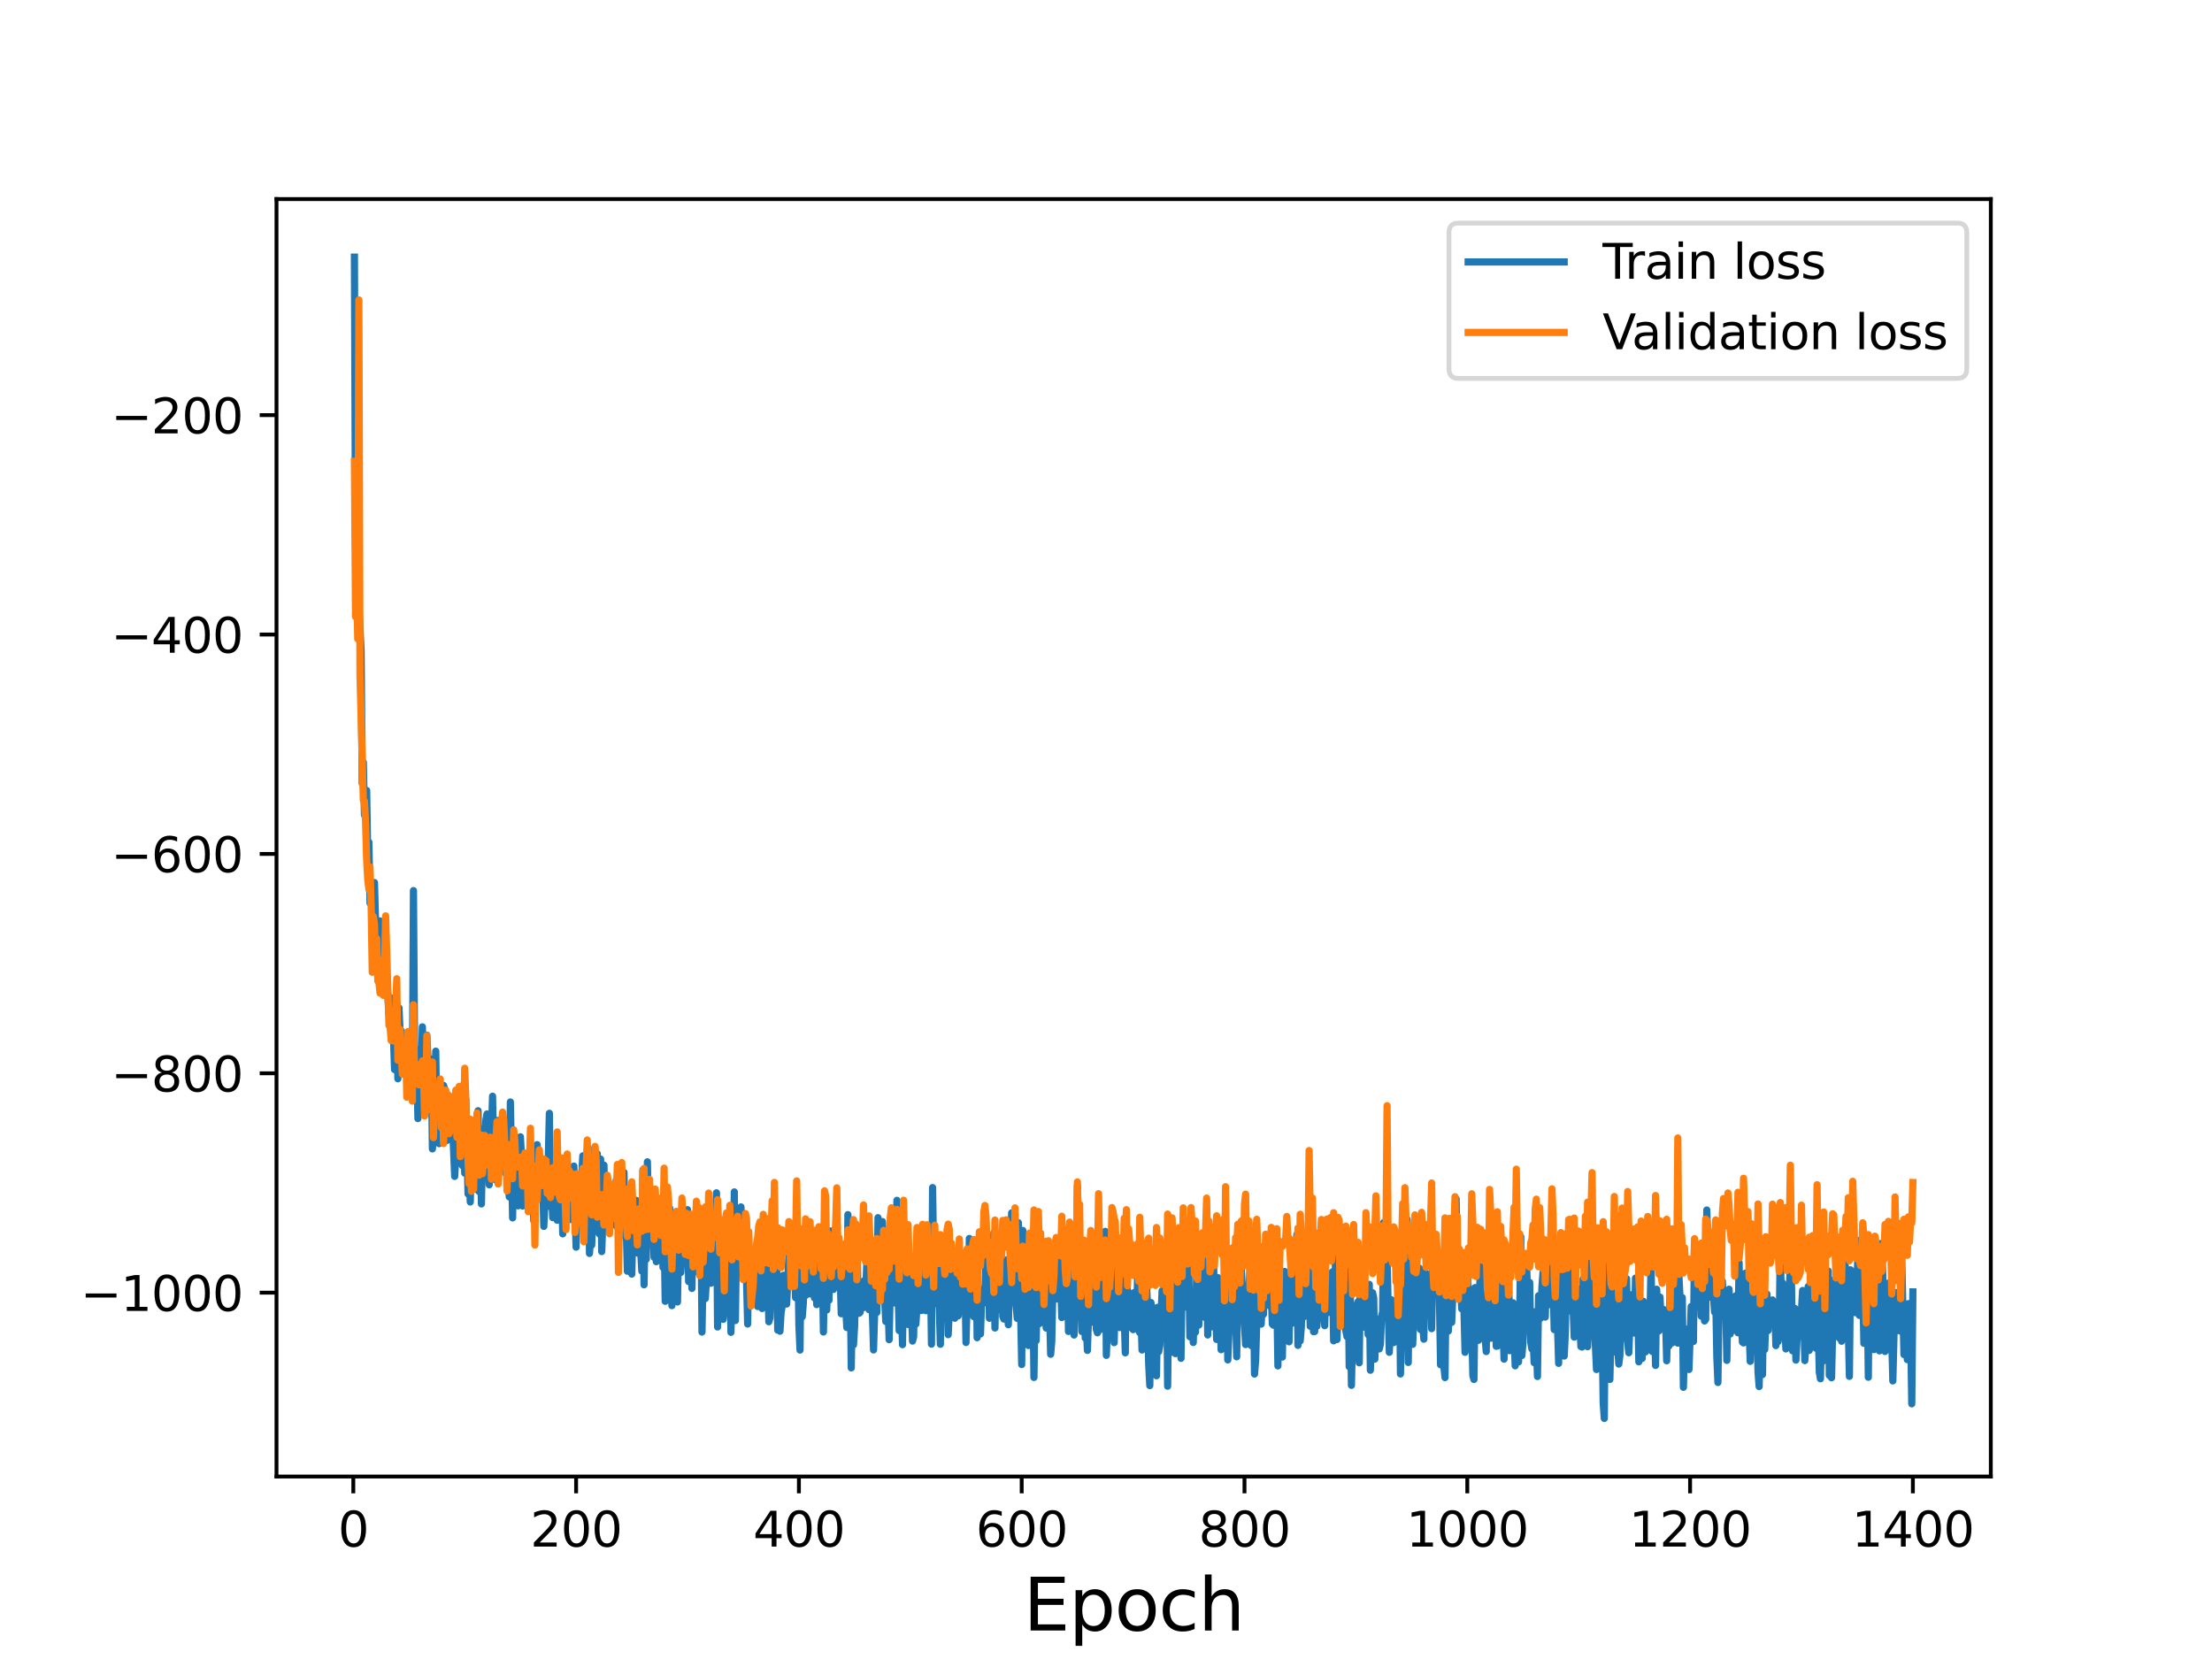<?xml version="1.0" encoding="utf-8" standalone="no"?>
<!DOCTYPE svg PUBLIC "-//W3C//DTD SVG 1.1//EN"
  "http://www.w3.org/Graphics/SVG/1.1/DTD/svg11.dtd">
<svg height="345.6pt" version="1.1" viewBox="0 0 460.8 345.6" width="460.8pt" xmlns="http://www.w3.org/2000/svg" xmlns:xlink="http://www.w3.org/1999/xlink">
 <defs>
  <style type="text/css">*{stroke-linecap:butt;stroke-linejoin:round;}</style>
 </defs>
 <g id="figure_1">
  <g id="patch_1">
   <path d="M 0 345.6 
L 460.8 345.6 
L 460.8 0 
L 0 0 
z
" style="fill:#ffffff;"/>
  </g>
  <g id="axes_1">
   <g id="patch_2">
    <path d="M 57.6 307.584 
L 414.72 307.584 
L 414.72 41.472 
L 57.6 41.472 
z
" style="fill:#ffffff;"/>
   </g>
   <g id="matplotlib.axis_1">
    <g id="xtick_1">
     <g id="line2d_1">
      <defs>
       <path d="M 0 0 
L 0 3.5 
" id="ma217dfef68" style="stroke:#000000;stroke-width:0.8;"/>
      </defs>
      <g>
       <use style="stroke:#000000;stroke-width:0.8;" x="73.601" xlink:href="#ma217dfef68" y="307.584"/>
      </g>
     </g>
     <g id="text_1">
      <!-- 0 -->
      <g transform="translate(70.419 322.182)scale(0.1 -0.1)">
       <defs>
        <path d="M 2034 4250 
Q 1547 4250 1301 3770 
Q 1056 3291 1056 2328 
Q 1056 1369 1301 889 
Q 1547 409 2034 409 
Q 2525 409 2770 889 
Q 3016 1369 3016 2328 
Q 3016 3291 2770 3770 
Q 2525 4250 2034 4250 
z
M 2034 4750 
Q 2819 4750 3233 4129 
Q 3647 3509 3647 2328 
Q 3647 1150 3233 529 
Q 2819 -91 2034 -91 
Q 1250 -91 836 529 
Q 422 1150 422 2328 
Q 422 3509 836 4129 
Q 1250 4750 2034 4750 
z
" id="DejaVuSans-30" transform="scale(0.016)"/>
       </defs>
       <use xlink:href="#DejaVuSans-30"/>
      </g>
     </g>
    </g>
    <g id="xtick_2">
     <g id="line2d_2">
      <g>
       <use style="stroke:#000000;stroke-width:0.8;" x="120.013" xlink:href="#ma217dfef68" y="307.584"/>
      </g>
     </g>
     <g id="text_2">
      <!-- 200 -->
      <g transform="translate(110.469 322.182)scale(0.1 -0.1)">
       <defs>
        <path d="M 1228 531 
L 3431 531 
L 3431 0 
L 469 0 
L 469 531 
Q 828 903 1448 1529 
Q 2069 2156 2228 2338 
Q 2531 2678 2651 2914 
Q 2772 3150 2772 3378 
Q 2772 3750 2511 3984 
Q 2250 4219 1831 4219 
Q 1534 4219 1204 4116 
Q 875 4013 500 3803 
L 500 4441 
Q 881 4594 1212 4672 
Q 1544 4750 1819 4750 
Q 2544 4750 2975 4387 
Q 3406 4025 3406 3419 
Q 3406 3131 3298 2873 
Q 3191 2616 2906 2266 
Q 2828 2175 2409 1742 
Q 1991 1309 1228 531 
z
" id="DejaVuSans-32" transform="scale(0.016)"/>
       </defs>
       <use xlink:href="#DejaVuSans-32"/>
       <use x="63.623" xlink:href="#DejaVuSans-30"/>
       <use x="127.246" xlink:href="#DejaVuSans-30"/>
      </g>
     </g>
    </g>
    <g id="xtick_3">
     <g id="line2d_3">
      <g>
       <use style="stroke:#000000;stroke-width:0.8;" x="166.425" xlink:href="#ma217dfef68" y="307.584"/>
      </g>
     </g>
     <g id="text_3">
      <!-- 400 -->
      <g transform="translate(156.882 322.182)scale(0.1 -0.1)">
       <defs>
        <path d="M 2419 4116 
L 825 1625 
L 2419 1625 
L 2419 4116 
z
M 2253 4666 
L 3047 4666 
L 3047 1625 
L 3713 1625 
L 3713 1100 
L 3047 1100 
L 3047 0 
L 2419 0 
L 2419 1100 
L 313 1100 
L 313 1709 
L 2253 4666 
z
" id="DejaVuSans-34" transform="scale(0.016)"/>
       </defs>
       <use xlink:href="#DejaVuSans-34"/>
       <use x="63.623" xlink:href="#DejaVuSans-30"/>
       <use x="127.246" xlink:href="#DejaVuSans-30"/>
      </g>
     </g>
    </g>
    <g id="xtick_4">
     <g id="line2d_4">
      <g>
       <use style="stroke:#000000;stroke-width:0.8;" x="212.838" xlink:href="#ma217dfef68" y="307.584"/>
      </g>
     </g>
     <g id="text_4">
      <!-- 600 -->
      <g transform="translate(203.294 322.182)scale(0.1 -0.1)">
       <defs>
        <path d="M 2113 2584 
Q 1688 2584 1439 2293 
Q 1191 2003 1191 1497 
Q 1191 994 1439 701 
Q 1688 409 2113 409 
Q 2538 409 2786 701 
Q 3034 994 3034 1497 
Q 3034 2003 2786 2293 
Q 2538 2584 2113 2584 
z
M 3366 4563 
L 3366 3988 
Q 3128 4100 2886 4159 
Q 2644 4219 2406 4219 
Q 1781 4219 1451 3797 
Q 1122 3375 1075 2522 
Q 1259 2794 1537 2939 
Q 1816 3084 2150 3084 
Q 2853 3084 3261 2657 
Q 3669 2231 3669 1497 
Q 3669 778 3244 343 
Q 2819 -91 2113 -91 
Q 1303 -91 875 529 
Q 447 1150 447 2328 
Q 447 3434 972 4092 
Q 1497 4750 2381 4750 
Q 2619 4750 2861 4703 
Q 3103 4656 3366 4563 
z
" id="DejaVuSans-36" transform="scale(0.016)"/>
       </defs>
       <use xlink:href="#DejaVuSans-36"/>
       <use x="63.623" xlink:href="#DejaVuSans-30"/>
       <use x="127.246" xlink:href="#DejaVuSans-30"/>
      </g>
     </g>
    </g>
    <g id="xtick_5">
     <g id="line2d_5">
      <g>
       <use style="stroke:#000000;stroke-width:0.8;" x="259.25" xlink:href="#ma217dfef68" y="307.584"/>
      </g>
     </g>
     <g id="text_5">
      <!-- 800 -->
      <g transform="translate(249.706 322.182)scale(0.1 -0.1)">
       <defs>
        <path d="M 2034 2216 
Q 1584 2216 1326 1975 
Q 1069 1734 1069 1313 
Q 1069 891 1326 650 
Q 1584 409 2034 409 
Q 2484 409 2743 651 
Q 3003 894 3003 1313 
Q 3003 1734 2745 1975 
Q 2488 2216 2034 2216 
z
M 1403 2484 
Q 997 2584 770 2862 
Q 544 3141 544 3541 
Q 544 4100 942 4425 
Q 1341 4750 2034 4750 
Q 2731 4750 3128 4425 
Q 3525 4100 3525 3541 
Q 3525 3141 3298 2862 
Q 3072 2584 2669 2484 
Q 3125 2378 3379 2068 
Q 3634 1759 3634 1313 
Q 3634 634 3220 271 
Q 2806 -91 2034 -91 
Q 1263 -91 848 271 
Q 434 634 434 1313 
Q 434 1759 690 2068 
Q 947 2378 1403 2484 
z
M 1172 3481 
Q 1172 3119 1398 2916 
Q 1625 2713 2034 2713 
Q 2441 2713 2670 2916 
Q 2900 3119 2900 3481 
Q 2900 3844 2670 4047 
Q 2441 4250 2034 4250 
Q 1625 4250 1398 4047 
Q 1172 3844 1172 3481 
z
" id="DejaVuSans-38" transform="scale(0.016)"/>
       </defs>
       <use xlink:href="#DejaVuSans-38"/>
       <use x="63.623" xlink:href="#DejaVuSans-30"/>
       <use x="127.246" xlink:href="#DejaVuSans-30"/>
      </g>
     </g>
    </g>
    <g id="xtick_6">
     <g id="line2d_6">
      <g>
       <use style="stroke:#000000;stroke-width:0.8;" x="305.663" xlink:href="#ma217dfef68" y="307.584"/>
      </g>
     </g>
     <g id="text_6">
      <!-- 1000 -->
      <g transform="translate(292.938 322.182)scale(0.1 -0.1)">
       <defs>
        <path d="M 794 531 
L 1825 531 
L 1825 4091 
L 703 3866 
L 703 4441 
L 1819 4666 
L 2450 4666 
L 2450 531 
L 3481 531 
L 3481 0 
L 794 0 
L 794 531 
z
" id="DejaVuSans-31" transform="scale(0.016)"/>
       </defs>
       <use xlink:href="#DejaVuSans-31"/>
       <use x="63.623" xlink:href="#DejaVuSans-30"/>
       <use x="127.246" xlink:href="#DejaVuSans-30"/>
       <use x="190.869" xlink:href="#DejaVuSans-30"/>
      </g>
     </g>
    </g>
    <g id="xtick_7">
     <g id="line2d_7">
      <g>
       <use style="stroke:#000000;stroke-width:0.8;" x="352.075" xlink:href="#ma217dfef68" y="307.584"/>
      </g>
     </g>
     <g id="text_7">
      <!-- 1200 -->
      <g transform="translate(339.35 322.182)scale(0.1 -0.1)">
       <use xlink:href="#DejaVuSans-31"/>
       <use x="63.623" xlink:href="#DejaVuSans-32"/>
       <use x="127.246" xlink:href="#DejaVuSans-30"/>
       <use x="190.869" xlink:href="#DejaVuSans-30"/>
      </g>
     </g>
    </g>
    <g id="xtick_8">
     <g id="line2d_8">
      <g>
       <use style="stroke:#000000;stroke-width:0.8;" x="398.487" xlink:href="#ma217dfef68" y="307.584"/>
      </g>
     </g>
     <g id="text_8">
      <!-- 1400 -->
      <g transform="translate(385.762 322.182)scale(0.1 -0.1)">
       <use xlink:href="#DejaVuSans-31"/>
       <use x="63.623" xlink:href="#DejaVuSans-34"/>
       <use x="127.246" xlink:href="#DejaVuSans-30"/>
       <use x="190.869" xlink:href="#DejaVuSans-30"/>
      </g>
     </g>
    </g>
    <g id="text_9">
     <!-- Epoch -->
     <g transform="translate(213.194 339.66)scale(0.15 -0.15)">
      <defs>
       <path d="M 628 4666 
L 3578 4666 
L 3578 4134 
L 1259 4134 
L 1259 2753 
L 3481 2753 
L 3481 2222 
L 1259 2222 
L 1259 531 
L 3634 531 
L 3634 0 
L 628 0 
L 628 4666 
z
" id="DejaVuSans-45" transform="scale(0.016)"/>
       <path d="M 1159 525 
L 1159 -1331 
L 581 -1331 
L 581 3500 
L 1159 3500 
L 1159 2969 
Q 1341 3281 1617 3432 
Q 1894 3584 2278 3584 
Q 2916 3584 3314 3078 
Q 3713 2572 3713 1747 
Q 3713 922 3314 415 
Q 2916 -91 2278 -91 
Q 1894 -91 1617 61 
Q 1341 213 1159 525 
z
M 3116 1747 
Q 3116 2381 2855 2742 
Q 2594 3103 2138 3103 
Q 1681 3103 1420 2742 
Q 1159 2381 1159 1747 
Q 1159 1113 1420 752 
Q 1681 391 2138 391 
Q 2594 391 2855 752 
Q 3116 1113 3116 1747 
z
" id="DejaVuSans-70" transform="scale(0.016)"/>
       <path d="M 1959 3097 
Q 1497 3097 1228 2736 
Q 959 2375 959 1747 
Q 959 1119 1226 758 
Q 1494 397 1959 397 
Q 2419 397 2687 759 
Q 2956 1122 2956 1747 
Q 2956 2369 2687 2733 
Q 2419 3097 1959 3097 
z
M 1959 3584 
Q 2709 3584 3137 3096 
Q 3566 2609 3566 1747 
Q 3566 888 3137 398 
Q 2709 -91 1959 -91 
Q 1206 -91 779 398 
Q 353 888 353 1747 
Q 353 2609 779 3096 
Q 1206 3584 1959 3584 
z
" id="DejaVuSans-6f" transform="scale(0.016)"/>
       <path d="M 3122 3366 
L 3122 2828 
Q 2878 2963 2633 3030 
Q 2388 3097 2138 3097 
Q 1578 3097 1268 2742 
Q 959 2388 959 1747 
Q 959 1106 1268 751 
Q 1578 397 2138 397 
Q 2388 397 2633 464 
Q 2878 531 3122 666 
L 3122 134 
Q 2881 22 2623 -34 
Q 2366 -91 2075 -91 
Q 1284 -91 818 406 
Q 353 903 353 1747 
Q 353 2603 823 3093 
Q 1294 3584 2113 3584 
Q 2378 3584 2631 3529 
Q 2884 3475 3122 3366 
z
" id="DejaVuSans-63" transform="scale(0.016)"/>
       <path d="M 3513 2113 
L 3513 0 
L 2938 0 
L 2938 2094 
Q 2938 2591 2744 2837 
Q 2550 3084 2163 3084 
Q 1697 3084 1428 2787 
Q 1159 2491 1159 1978 
L 1159 0 
L 581 0 
L 581 4863 
L 1159 4863 
L 1159 2956 
Q 1366 3272 1645 3428 
Q 1925 3584 2291 3584 
Q 2894 3584 3203 3211 
Q 3513 2838 3513 2113 
z
" id="DejaVuSans-68" transform="scale(0.016)"/>
      </defs>
      <use xlink:href="#DejaVuSans-45"/>
      <use x="63.184" xlink:href="#DejaVuSans-70"/>
      <use x="126.66" xlink:href="#DejaVuSans-6f"/>
      <use x="187.842" xlink:href="#DejaVuSans-63"/>
      <use x="242.822" xlink:href="#DejaVuSans-68"/>
     </g>
    </g>
   </g>
   <g id="matplotlib.axis_2">
    <g id="ytick_1">
     <g id="line2d_9">
      <defs>
       <path d="M 0 0 
L -3.5 0 
" id="m5e43a4d098" style="stroke:#000000;stroke-width:0.8;"/>
      </defs>
      <g>
       <use style="stroke:#000000;stroke-width:0.8;" x="57.6" xlink:href="#m5e43a4d098" y="269.29"/>
      </g>
     </g>
     <g id="text_10">
      <!-- −1000 -->
      <g transform="translate(16.77 273.089)scale(0.1 -0.1)">
       <defs>
        <path d="M 678 2272 
L 4684 2272 
L 4684 1741 
L 678 1741 
L 678 2272 
z
" id="DejaVuSans-2212" transform="scale(0.016)"/>
       </defs>
       <use xlink:href="#DejaVuSans-2212"/>
       <use x="83.789" xlink:href="#DejaVuSans-31"/>
       <use x="147.412" xlink:href="#DejaVuSans-30"/>
       <use x="211.035" xlink:href="#DejaVuSans-30"/>
       <use x="274.658" xlink:href="#DejaVuSans-30"/>
      </g>
     </g>
    </g>
    <g id="ytick_2">
     <g id="line2d_10">
      <g>
       <use style="stroke:#000000;stroke-width:0.8;" x="57.6" xlink:href="#m5e43a4d098" y="223.587"/>
      </g>
     </g>
     <g id="text_11">
      <!-- −800 -->
      <g transform="translate(23.133 227.386)scale(0.1 -0.1)">
       <use xlink:href="#DejaVuSans-2212"/>
       <use x="83.789" xlink:href="#DejaVuSans-38"/>
       <use x="147.412" xlink:href="#DejaVuSans-30"/>
       <use x="211.035" xlink:href="#DejaVuSans-30"/>
      </g>
     </g>
    </g>
    <g id="ytick_3">
     <g id="line2d_11">
      <g>
       <use style="stroke:#000000;stroke-width:0.8;" x="57.6" xlink:href="#m5e43a4d098" y="177.884"/>
      </g>
     </g>
     <g id="text_12">
      <!-- −600 -->
      <g transform="translate(23.133 181.683)scale(0.1 -0.1)">
       <use xlink:href="#DejaVuSans-2212"/>
       <use x="83.789" xlink:href="#DejaVuSans-36"/>
       <use x="147.412" xlink:href="#DejaVuSans-30"/>
       <use x="211.035" xlink:href="#DejaVuSans-30"/>
      </g>
     </g>
    </g>
    <g id="ytick_4">
     <g id="line2d_12">
      <g>
       <use style="stroke:#000000;stroke-width:0.8;" x="57.6" xlink:href="#m5e43a4d098" y="132.181"/>
      </g>
     </g>
     <g id="text_13">
      <!-- −400 -->
      <g transform="translate(23.133 135.98)scale(0.1 -0.1)">
       <use xlink:href="#DejaVuSans-2212"/>
       <use x="83.789" xlink:href="#DejaVuSans-34"/>
       <use x="147.412" xlink:href="#DejaVuSans-30"/>
       <use x="211.035" xlink:href="#DejaVuSans-30"/>
      </g>
     </g>
    </g>
    <g id="ytick_5">
     <g id="line2d_13">
      <g>
       <use style="stroke:#000000;stroke-width:0.8;" x="57.6" xlink:href="#m5e43a4d098" y="86.478"/>
      </g>
     </g>
     <g id="text_14">
      <!-- −200 -->
      <g transform="translate(23.133 90.277)scale(0.1 -0.1)">
       <use xlink:href="#DejaVuSans-2212"/>
       <use x="83.789" xlink:href="#DejaVuSans-32"/>
       <use x="147.412" xlink:href="#DejaVuSans-30"/>
       <use x="211.035" xlink:href="#DejaVuSans-30"/>
      </g>
     </g>
    </g>
   </g>
   <g id="line2d_14">
    <path clip-path="url(#p481aca4ede)" d="M 73.833 53.568 
L 74.065 113.094 
L 74.297 121.869 
L 74.529 121.812 
L 75.225 135.521 
L 75.457 163.224 
L 75.689 158.809 
L 75.921 169.781 
L 76.153 168.777 
L 76.385 164.661 
L 76.617 179.606 
L 76.85 175.46 
L 77.082 188.141 
L 77.314 183.685 
L 77.546 184.153 
L 77.778 187.802 
L 78.01 183.854 
L 78.242 192.193 
L 78.474 194.324 
L 78.706 202.877 
L 78.938 200.619 
L 79.17 191.842 
L 79.402 204.747 
L 79.866 200.391 
L 80.098 206.405 
L 80.33 203.848 
L 80.563 203.408 
L 81.027 211.381 
L 81.259 207.787 
L 81.491 214.757 
L 81.723 208.505 
L 82.187 222.81 
L 82.419 210.075 
L 82.651 208.844 
L 82.883 224.724 
L 83.115 209.957 
L 83.347 214.945 
L 83.579 214.706 
L 83.811 219.397 
L 84.043 217.528 
L 84.276 221.217 
L 84.508 222.751 
L 84.74 219.504 
L 84.972 224.698 
L 85.204 224.777 
L 85.436 220.458 
L 85.9 226.291 
L 86.132 185.527 
L 86.364 217.824 
L 86.596 220.769 
L 86.828 222.029 
L 87.06 233.024 
L 87.292 222.415 
L 87.524 225.563 
L 87.756 224.036 
L 87.989 213.91 
L 88.221 224.11 
L 88.453 223.682 
L 88.685 225.214 
L 88.917 215.641 
L 89.381 225.502 
L 89.845 220.621 
L 90.077 239.338 
L 90.309 236.352 
L 90.541 230.523 
L 90.773 218.971 
L 91.005 234.738 
L 91.237 228.094 
L 91.469 238.248 
L 91.701 237.484 
L 91.934 229.749 
L 92.166 232.21 
L 92.398 226.112 
L 92.862 227.592 
L 93.094 237.577 
L 93.326 229.413 
L 93.558 230.487 
L 93.79 237.12 
L 94.022 230.152 
L 94.254 233.925 
L 94.718 245.069 
L 95.182 236.932 
L 95.647 233.798 
L 96.111 228.06 
L 96.343 242.825 
L 96.575 230.565 
L 96.807 244.382 
L 97.039 228.967 
L 97.503 248.723 
L 97.735 244.099 
L 97.967 250.397 
L 98.199 237.118 
L 98.431 245.765 
L 98.663 242.52 
L 98.895 245.929 
L 99.127 240.065 
L 99.36 247.844 
L 99.592 231.385 
L 99.824 248.237 
L 100.056 237.457 
L 100.288 250.798 
L 100.52 239.766 
L 100.752 235.175 
L 100.984 239.153 
L 101.216 233.358 
L 101.448 232.058 
L 101.912 246.816 
L 102.144 243.938 
L 102.608 228.361 
L 102.84 240.486 
L 103.073 234.846 
L 103.305 245.84 
L 103.537 233.425 
L 103.769 245.132 
L 104.001 242.434 
L 104.233 241.515 
L 104.465 233.082 
L 104.697 233.337 
L 104.929 239.531 
L 105.161 235.227 
L 105.393 244.492 
L 105.625 234.949 
L 105.857 246.782 
L 106.089 249.338 
L 106.321 229.561 
L 106.786 253.71 
L 107.018 236.993 
L 107.25 238.111 
L 107.482 242.612 
L 107.714 244.399 
L 107.946 251.2 
L 108.178 246.628 
L 108.41 236.813 
L 108.642 241.283 
L 108.874 251.233 
L 109.106 240.604 
L 109.338 250.157 
L 109.57 244.435 
L 109.802 245.12 
L 110.034 243.937 
L 110.266 248.099 
L 110.499 238.494 
L 110.731 249.493 
L 110.963 244.08 
L 111.195 254.305 
L 111.427 247.569 
L 111.659 247.23 
L 111.891 238.453 
L 112.355 246.285 
L 112.587 243.025 
L 112.819 246.068 
L 113.051 245.798 
L 113.283 255.485 
L 113.747 245.888 
L 113.979 251.205 
L 114.444 231.918 
L 114.676 251.407 
L 114.908 247.381 
L 115.14 253.655 
L 115.372 244.278 
L 115.604 243.879 
L 115.836 252.909 
L 116.068 254.191 
L 116.3 252.362 
L 116.532 245.478 
L 116.764 253.162 
L 116.996 247.986 
L 117.228 257.035 
L 117.46 247.442 
L 117.924 241.84 
L 118.157 250.449 
L 118.389 250.941 
L 118.621 253.223 
L 118.853 254.045 
L 119.085 248.19 
L 119.549 242.922 
L 120.013 259.808 
L 120.245 250.565 
L 120.709 244.996 
L 120.941 250.367 
L 121.405 240.785 
L 121.637 246.648 
L 121.87 247.219 
L 122.102 247.18 
L 122.334 250.14 
L 122.566 239.203 
L 122.798 261.114 
L 123.03 257.996 
L 123.262 259.374 
L 123.726 245.76 
L 123.958 248.206 
L 124.19 247.367 
L 124.422 240.339 
L 124.654 256.629 
L 124.886 257.077 
L 125.118 241.456 
L 125.35 260.728 
L 125.583 254.239 
L 125.815 242.715 
L 126.047 252.329 
L 126.279 254.444 
L 126.511 248.768 
L 126.743 246.379 
L 127.207 255.456 
L 127.671 250.81 
L 127.903 254.007 
L 128.135 250.733 
L 128.367 245.856 
L 128.599 255.629 
L 129.063 249.914 
L 129.296 250.652 
L 129.528 245.632 
L 129.76 246.403 
L 129.992 244.232 
L 130.224 257.502 
L 130.456 255.816 
L 130.688 264.819 
L 130.92 254.438 
L 131.152 252.502 
L 131.384 256.845 
L 131.616 265.415 
L 131.848 254.384 
L 132.08 254.512 
L 132.312 250.275 
L 132.544 250.05 
L 132.776 261.036 
L 133.009 254.506 
L 133.241 256.589 
L 133.705 264.788 
L 133.937 243.71 
L 134.169 267.65 
L 134.401 253.153 
L 134.633 262.318 
L 134.865 242.026 
L 135.097 255.142 
L 135.329 258.514 
L 135.561 257.731 
L 135.793 259.127 
L 136.025 255.935 
L 136.257 261.925 
L 136.489 252.531 
L 136.721 262.831 
L 136.954 260.797 
L 137.186 253.87 
L 137.65 258.476 
L 137.882 256.516 
L 138.114 264.027 
L 138.346 256.57 
L 138.578 271.087 
L 138.81 262.026 
L 139.042 268 
L 139.274 262.822 
L 139.506 251.668 
L 139.738 256.614 
L 139.97 271.986 
L 140.202 256.275 
L 140.434 263.905 
L 140.667 255.623 
L 141.131 271.223 
L 141.363 259.03 
L 141.827 265.083 
L 142.059 261.155 
L 142.291 260.867 
L 142.523 256.943 
L 142.755 262.805 
L 142.987 259.645 
L 143.219 251.994 
L 143.451 266.969 
L 143.683 261.245 
L 143.915 262.615 
L 144.147 268.406 
L 144.38 253.029 
L 144.612 263.364 
L 144.844 260.906 
L 145.076 263.587 
L 145.308 264.977 
L 145.772 263.723 
L 146.004 252.089 
L 146.236 277.493 
L 146.468 264.252 
L 146.7 257.971 
L 146.932 270.512 
L 147.164 266.626 
L 147.396 257.213 
L 147.628 253.294 
L 147.86 252.546 
L 148.093 267.325 
L 148.557 261.239 
L 148.789 267.035 
L 149.253 248.482 
L 149.485 276.433 
L 149.717 258.383 
L 149.949 262.634 
L 150.181 270.51 
L 150.413 254.684 
L 150.645 274.855 
L 150.877 272.899 
L 151.109 266.451 
L 151.341 267.147 
L 151.573 265.987 
L 151.806 264.193 
L 152.038 259.196 
L 152.27 277.55 
L 152.502 266.726 
L 152.734 267.42 
L 152.966 248.297 
L 153.198 275.094 
L 153.43 258.462 
L 153.894 262.81 
L 154.126 265.192 
L 154.358 251.424 
L 154.59 262.042 
L 154.822 256.041 
L 155.519 266.901 
L 155.751 275.822 
L 155.983 260.067 
L 156.215 269.46 
L 156.447 264.576 
L 156.679 269.497 
L 156.911 269.874 
L 157.143 267.838 
L 157.375 262.037 
L 157.607 262.425 
L 157.839 272.177 
L 158.071 260.406 
L 158.303 259.352 
L 158.767 272.589 
L 158.999 264.18 
L 159.231 261.279 
L 159.464 259.891 
L 159.696 266.758 
L 159.928 264.14 
L 160.16 275.345 
L 160.392 274.543 
L 160.856 257.698 
L 161.088 265.468 
L 161.32 263.002 
L 161.552 270.139 
L 161.784 262.464 
L 162.016 277.098 
L 162.248 266.411 
L 162.48 277.317 
L 162.712 273.483 
L 162.944 272.075 
L 163.177 265.666 
L 163.409 271.303 
L 163.641 266.571 
L 163.873 271.66 
L 164.569 256.729 
L 164.801 265.56 
L 165.033 257.268 
L 165.497 263.317 
L 165.729 270.332 
L 165.961 268.92 
L 166.193 260.727 
L 166.425 276.095 
L 166.657 281.244 
L 166.89 259.289 
L 167.122 274.318 
L 167.354 271.374 
L 167.586 262.244 
L 167.818 269.873 
L 168.05 259.667 
L 168.282 263.497 
L 168.514 263.455 
L 168.746 269.547 
L 169.21 262.707 
L 169.442 264.228 
L 169.674 270.392 
L 169.906 261.514 
L 170.138 271.777 
L 170.37 271.035 
L 170.835 261.963 
L 171.067 266.112 
L 171.299 263.382 
L 171.531 277.479 
L 171.763 264.288 
L 171.995 263.162 
L 172.227 272.899 
L 172.459 264.358 
L 172.691 270.878 
L 172.923 256.417 
L 173.155 267.748 
L 173.387 264.984 
L 173.619 268.614 
L 173.851 265.028 
L 174.083 255.712 
L 174.316 263.319 
L 174.548 263.603 
L 174.78 267.353 
L 175.012 264.692 
L 175.244 273.68 
L 175.708 267.998 
L 175.94 272.127 
L 176.172 272.17 
L 176.404 276.55 
L 176.636 253.03 
L 176.868 273.911 
L 177.1 265.104 
L 177.332 284.96 
L 177.564 270.359 
L 177.796 280.155 
L 178.029 276.295 
L 178.493 255.769 
L 178.725 269.786 
L 178.957 273.582 
L 179.189 273.373 
L 179.421 269.218 
L 179.885 272.399 
L 180.117 266.704 
L 180.349 269.012 
L 180.581 262.887 
L 180.813 262.902 
L 181.045 272.836 
L 181.277 267.606 
L 181.509 266.072 
L 181.974 281.213 
L 182.438 265.677 
L 182.67 273.389 
L 182.902 253.665 
L 183.134 263.165 
L 183.366 265.238 
L 183.598 268.993 
L 183.83 254.476 
L 184.062 260.406 
L 184.294 270.719 
L 184.526 275.291 
L 184.758 274.608 
L 184.99 271.068 
L 185.222 279.082 
L 185.454 268.63 
L 185.919 263.075 
L 186.151 262.941 
L 186.383 271.431 
L 186.847 250.05 
L 187.079 268.253 
L 187.311 277.183 
L 187.543 265.288 
L 187.775 270.554 
L 188.007 280.118 
L 188.239 262.298 
L 188.471 259.625 
L 188.703 263.197 
L 188.935 259.688 
L 189.167 275.913 
L 189.4 268.131 
L 189.632 267.056 
L 189.864 271.994 
L 190.096 279.37 
L 190.328 278.461 
L 190.56 263.743 
L 190.792 275.822 
L 191.024 272.252 
L 191.256 259.957 
L 191.488 261.096 
L 191.72 256.163 
L 191.952 273.004 
L 192.184 270.959 
L 192.648 261.58 
L 192.88 273.047 
L 193.113 255.787 
L 193.345 259.18 
L 193.577 265.492 
L 193.809 262.961 
L 194.041 280.01 
L 194.273 247.389 
L 194.505 263.344 
L 194.737 268.823 
L 194.969 264.427 
L 195.201 267.021 
L 195.433 271.576 
L 195.665 272.292 
L 195.897 280.038 
L 196.129 263.039 
L 196.361 274.69 
L 196.593 262.119 
L 196.826 273.871 
L 197.058 274.815 
L 197.29 265.753 
L 197.522 278.041 
L 197.754 273.254 
L 197.986 271.816 
L 198.218 263.252 
L 198.45 267.776 
L 198.682 261.999 
L 198.914 274.616 
L 199.146 265.096 
L 199.61 274.114 
L 200.306 263.463 
L 200.539 268.76 
L 200.771 270.242 
L 201.003 265.68 
L 201.235 279.665 
L 201.467 271.101 
L 201.699 273.374 
L 201.931 257.992 
L 202.395 270.021 
L 202.627 267.313 
L 202.859 274.296 
L 203.091 273.615 
L 203.323 260.055 
L 203.555 278.669 
L 203.787 274.849 
L 204.019 275.369 
L 204.251 277.883 
L 204.484 271.064 
L 204.716 271.599 
L 204.948 268.438 
L 205.18 268.74 
L 205.412 262.456 
L 205.644 269.715 
L 205.876 260.117 
L 206.108 274.618 
L 206.572 264.416 
L 206.804 269.995 
L 207.036 256.839 
L 207.268 276.647 
L 207.5 264.944 
L 207.732 264.782 
L 207.964 270.434 
L 208.197 263.282 
L 208.429 272.883 
L 208.661 265.069 
L 208.893 274.235 
L 209.125 274.786 
L 209.357 262.442 
L 209.589 266.16 
L 209.821 273.48 
L 210.053 275.966 
L 210.749 252.659 
L 210.981 267.125 
L 211.213 261.634 
L 211.445 264.137 
L 211.677 271.823 
L 211.91 274.652 
L 212.142 254.704 
L 212.374 267.842 
L 212.606 272.724 
L 212.838 284.259 
L 213.07 256.321 
L 213.302 278.46 
L 213.534 268.492 
L 213.766 270.884 
L 213.998 277.136 
L 214.23 280.291 
L 214.462 276.102 
L 214.694 267.929 
L 214.926 274.961 
L 215.158 268.639 
L 215.39 286.947 
L 215.623 270.861 
L 215.855 279.27 
L 216.087 268.139 
L 216.319 267.605 
L 216.551 275.733 
L 216.783 267.088 
L 217.015 264.815 
L 217.247 274.573 
L 217.711 273.349 
L 217.943 276.66 
L 218.175 265.245 
L 218.407 263.77 
L 218.871 282.119 
L 219.103 279.404 
L 219.336 267.826 
L 219.8 269.494 
L 220.032 270.614 
L 220.264 268.47 
L 220.496 261.006 
L 220.728 270.183 
L 220.96 267.22 
L 221.192 274.47 
L 221.424 270.806 
L 221.888 268.622 
L 222.352 261.152 
L 222.584 277.365 
L 222.816 273.476 
L 223.049 260.895 
L 223.281 268.928 
L 223.513 271.854 
L 223.745 278.11 
L 223.977 267.366 
L 224.209 273.399 
L 224.441 247.085 
L 224.673 259.299 
L 224.905 263.626 
L 225.137 265.788 
L 225.369 277.377 
L 225.833 266.805 
L 226.065 278.738 
L 226.297 276.209 
L 226.529 281.318 
L 226.994 266.645 
L 227.226 266.613 
L 227.458 275.44 
L 227.69 261.216 
L 227.922 267.498 
L 228.154 267.021 
L 228.386 276.943 
L 228.618 277.645 
L 228.85 269.85 
L 229.082 277.062 
L 229.314 260.796 
L 229.546 267.823 
L 229.778 268.365 
L 230.01 267.881 
L 230.242 256.511 
L 230.474 282.35 
L 230.939 269.847 
L 231.171 270.098 
L 231.403 267.048 
L 231.635 259.545 
L 232.099 279.694 
L 232.331 268.885 
L 232.563 273.102 
L 232.795 272.672 
L 233.027 260.327 
L 233.259 276.562 
L 233.491 266.705 
L 233.723 266.91 
L 233.955 273.247 
L 234.187 273.967 
L 234.42 281.817 
L 234.652 258.763 
L 234.884 272.849 
L 235.116 269.22 
L 235.348 269.41 
L 235.58 276.55 
L 235.812 269.475 
L 236.044 276.989 
L 236.276 269.258 
L 236.508 270.381 
L 236.74 276.808 
L 236.972 266.096 
L 237.204 277.158 
L 237.436 277.625 
L 237.668 272.088 
L 237.9 281.231 
L 238.365 265.623 
L 238.597 276.457 
L 238.829 267.355 
L 239.061 272.439 
L 239.293 284.217 
L 239.525 288.644 
L 239.757 271.333 
L 239.989 272.744 
L 240.221 284.357 
L 240.453 274.457 
L 240.685 273.389 
L 240.917 286.594 
L 241.149 272.343 
L 241.381 281.573 
L 241.613 280.225 
L 242.078 268.902 
L 242.31 274.791 
L 242.542 272.504 
L 242.774 278.642 
L 243.006 263.069 
L 243.238 288.772 
L 243.47 270.15 
L 243.702 278.656 
L 243.934 271.426 
L 244.166 281.673 
L 244.398 276.473 
L 244.63 267.409 
L 244.862 281.989 
L 245.094 270.011 
L 245.326 269.705 
L 245.559 258.399 
L 246.023 282.969 
L 246.255 266.269 
L 246.487 272.436 
L 246.719 266.628 
L 246.951 267.753 
L 247.183 264.345 
L 247.415 267.086 
L 247.647 264.43 
L 247.879 278.476 
L 248.111 276.175 
L 248.343 270.44 
L 248.575 279.669 
L 248.807 270.365 
L 249.039 277.514 
L 249.271 265.809 
L 249.504 261.848 
L 249.736 276.04 
L 249.968 264.458 
L 250.432 272.736 
L 250.664 272.749 
L 250.896 274.408 
L 251.128 273.439 
L 251.36 261.831 
L 251.592 278.098 
L 251.824 266.996 
L 252.056 269.822 
L 252.288 276.432 
L 252.52 271.741 
L 252.752 258.918 
L 252.984 273.213 
L 253.217 272.449 
L 253.449 279.034 
L 253.681 266.148 
L 253.913 266.287 
L 254.145 270.655 
L 254.377 281.17 
L 254.609 273.348 
L 254.841 277.551 
L 255.073 269.28 
L 255.305 278.304 
L 255.537 267.085 
L 255.769 283.3 
L 256.001 277.695 
L 256.233 275.234 
L 256.465 260.161 
L 256.697 271.141 
L 256.93 268.775 
L 257.162 276.951 
L 257.394 273.012 
L 257.626 282.653 
L 257.858 266.236 
L 258.09 261.684 
L 258.322 263.394 
L 258.554 263.995 
L 259.482 280.1 
L 259.714 274.534 
L 259.946 272.576 
L 260.41 264.264 
L 260.643 280.307 
L 260.875 279.906 
L 261.107 267.649 
L 261.339 286.235 
L 261.571 283.406 
L 261.803 275.524 
L 262.035 272.613 
L 262.267 274.59 
L 262.499 269.991 
L 262.731 275.839 
L 262.963 270.086 
L 263.195 273.806 
L 263.427 264.664 
L 263.659 262.571 
L 263.891 271.255 
L 264.123 271.623 
L 264.356 258.771 
L 264.588 272.108 
L 264.82 269.056 
L 265.052 275.833 
L 265.284 276.068 
L 265.516 265.675 
L 265.748 275.39 
L 265.98 269.905 
L 266.212 284.545 
L 266.444 268.031 
L 266.676 277.383 
L 266.908 281.732 
L 267.14 282.702 
L 267.372 266.79 
L 267.604 264.864 
L 267.836 278.617 
L 268.069 274.001 
L 268.301 274.378 
L 268.533 279.527 
L 268.765 265.082 
L 269.229 275.649 
L 269.693 261.386 
L 269.925 263.289 
L 270.157 257.169 
L 270.389 280.264 
L 270.621 276.809 
L 270.853 279.337 
L 271.085 276.568 
L 271.317 268.351 
L 271.549 274.368 
L 271.781 270.815 
L 272.014 271.766 
L 272.246 258.44 
L 272.478 264.989 
L 272.71 265.672 
L 272.942 276.281 
L 273.174 261.008 
L 273.406 272.785 
L 273.638 277.41 
L 273.87 277.38 
L 274.102 267.729 
L 274.334 276.283 
L 274.798 265.392 
L 275.03 269.426 
L 275.262 267.422 
L 275.959 276.167 
L 276.191 266.36 
L 276.423 268.152 
L 276.655 265.288 
L 276.887 273.401 
L 277.119 266.682 
L 277.351 272.421 
L 277.583 264.933 
L 277.815 279.316 
L 278.047 275.517 
L 278.279 256.245 
L 278.511 279.05 
L 278.743 272.901 
L 278.975 269.825 
L 279.207 263.076 
L 279.44 275.848 
L 279.672 267.774 
L 279.904 275.199 
L 280.136 273.613 
L 280.368 277.268 
L 280.6 278.441 
L 280.832 262.603 
L 281.064 284.715 
L 281.296 269.206 
L 281.528 288.596 
L 281.76 278.271 
L 281.992 277.509 
L 282.224 272.082 
L 282.456 277.465 
L 282.688 271.918 
L 282.92 271.162 
L 283.153 283.902 
L 283.385 265.928 
L 283.617 263.151 
L 283.849 276.514 
L 284.081 273.554 
L 284.313 269.147 
L 284.545 269.783 
L 284.777 271.781 
L 285.009 278.018 
L 285.241 267.553 
L 285.473 285.443 
L 285.937 269.302 
L 286.169 270.384 
L 286.401 283.133 
L 286.633 274.703 
L 286.866 278.955 
L 287.098 275.25 
L 287.33 281.009 
L 287.562 280.006 
L 287.794 274.279 
L 288.026 273.286 
L 288.258 254.661 
L 288.49 271.374 
L 288.722 264.491 
L 288.954 262.537 
L 289.418 281.713 
L 289.882 270.778 
L 290.114 272.781 
L 290.346 279.69 
L 290.811 272.152 
L 291.043 277.247 
L 291.275 279.061 
L 291.507 263.226 
L 291.739 286.221 
L 292.203 262.117 
L 292.435 277.383 
L 292.667 277.894 
L 292.899 261.496 
L 293.131 254.005 
L 293.363 283.825 
L 293.595 262.453 
L 293.827 276.596 
L 294.059 269.207 
L 294.291 280.047 
L 294.756 267.343 
L 294.988 265.312 
L 295.22 273.061 
L 295.452 269.692 
L 295.684 264.182 
L 295.916 276.957 
L 296.148 268.344 
L 296.38 276.053 
L 296.612 278.977 
L 296.844 264.935 
L 297.076 271.008 
L 297.308 267.069 
L 297.54 270.841 
L 297.772 269.577 
L 298.004 265.365 
L 298.237 276.782 
L 298.469 264.499 
L 298.701 267.893 
L 298.933 260.844 
L 299.165 262.185 
L 299.397 268.15 
L 299.629 264.254 
L 299.861 270.313 
L 300.093 284.31 
L 300.325 268.408 
L 300.789 284.698 
L 301.021 286.976 
L 301.253 266.687 
L 301.485 264.868 
L 301.717 277.286 
L 301.95 271.84 
L 302.182 272.816 
L 302.414 275.474 
L 303.11 258.615 
L 303.342 249.762 
L 303.574 270.217 
L 303.806 261.975 
L 304.038 269.851 
L 304.27 266.69 
L 304.502 272.661 
L 304.734 271.467 
L 304.966 272.615 
L 305.198 281.711 
L 305.43 278.096 
L 305.663 263.318 
L 306.127 277.065 
L 306.359 276.509 
L 306.591 276.256 
L 306.823 286.579 
L 307.055 287.368 
L 307.287 268.235 
L 307.519 277.475 
L 307.751 268.284 
L 307.983 279.209 
L 308.215 268.572 
L 308.447 263.673 
L 308.679 265.567 
L 308.911 268.758 
L 309.143 275.756 
L 309.608 281.555 
L 309.84 267.951 
L 310.072 276.345 
L 310.304 276.183 
L 310.536 278.781 
L 310.768 276.014 
L 311 275.169 
L 311.464 270.317 
L 311.696 280.457 
L 311.928 280.421 
L 312.16 277.104 
L 312.392 267.676 
L 312.624 275.6 
L 312.856 274.383 
L 313.089 276.298 
L 313.321 283.139 
L 313.553 268.418 
L 313.785 265.874 
L 314.017 269.416 
L 314.249 262.62 
L 314.481 281.372 
L 314.713 279.547 
L 315.177 271.388 
L 315.641 284.525 
L 315.873 272.742 
L 316.105 274.626 
L 316.337 283.722 
L 316.569 275.201 
L 316.801 257.617 
L 317.034 282.381 
L 317.266 279.603 
L 317.498 274.423 
L 317.962 261.903 
L 318.194 268.633 
L 318.426 270.072 
L 318.658 267.154 
L 318.89 279.649 
L 319.122 281.011 
L 319.354 278.16 
L 319.586 283.866 
L 319.818 273.254 
L 320.282 286.748 
L 320.514 269.925 
L 320.747 274.713 
L 320.979 274.571 
L 321.211 268.159 
L 321.443 264.961 
L 321.675 273.066 
L 321.907 274.372 
L 322.139 265.312 
L 322.371 263.849 
L 322.835 271.787 
L 323.067 271.108 
L 323.299 256.454 
L 323.763 276.979 
L 323.995 274.475 
L 324.227 276.718 
L 324.46 276.053 
L 324.692 284.012 
L 324.924 265.907 
L 325.156 278.005 
L 325.388 265.461 
L 325.852 282.494 
L 326.084 277.728 
L 326.316 265.796 
L 326.548 273.19 
L 327.012 259.736 
L 327.244 266.059 
L 327.476 266.521 
L 327.94 278.552 
L 328.173 269.573 
L 328.405 273.137 
L 328.637 268.442 
L 328.869 270.31 
L 329.333 280.517 
L 329.565 280.62 
L 329.797 266.406 
L 330.029 273.134 
L 330.261 267.182 
L 330.725 280.54 
L 331.189 266.8 
L 331.886 257.389 
L 332.118 275.273 
L 332.582 285.295 
L 332.814 270.038 
L 333.046 263.402 
L 333.278 274.916 
L 333.51 272.782 
L 333.742 276.69 
L 333.974 292.294 
L 334.206 295.488 
L 334.438 262.697 
L 334.67 284.253 
L 334.902 265.643 
L 335.134 266.034 
L 335.366 287.37 
L 335.599 276.97 
L 335.831 279.06 
L 336.063 267.273 
L 336.295 278.873 
L 336.527 281.661 
L 336.759 277.549 
L 337.223 284.159 
L 337.455 282.362 
L 337.687 270.248 
L 337.919 265.581 
L 338.151 276.201 
L 338.383 278.505 
L 338.615 278.844 
L 338.847 266.37 
L 339.079 279.789 
L 339.311 281.804 
L 339.776 269.734 
L 340.008 270.52 
L 340.24 276.632 
L 340.472 277.693 
L 340.704 266.249 
L 340.936 267.406 
L 341.168 271.821 
L 341.4 283.693 
L 341.632 276.57 
L 341.864 273.794 
L 342.096 282.991 
L 342.328 271.074 
L 342.56 279.297 
L 342.792 281.631 
L 343.024 273.3 
L 343.257 272.705 
L 343.721 273.982 
L 343.953 263.021 
L 344.185 281.533 
L 344.417 269.501 
L 344.649 274.019 
L 344.881 284.452 
L 345.113 268.57 
L 345.577 277.258 
L 345.809 270.209 
L 346.041 275.646 
L 346.273 273.38 
L 346.505 272.767 
L 346.737 275.143 
L 346.97 275.139 
L 347.202 283.477 
L 347.434 273.193 
L 347.666 280.394 
L 347.898 267.285 
L 348.13 279.635 
L 348.362 279.741 
L 348.594 274.359 
L 348.826 274.822 
L 349.058 260.018 
L 349.29 277.614 
L 349.522 279.804 
L 349.754 265.94 
L 350.218 274.977 
L 350.45 270.305 
L 350.683 289.001 
L 350.915 279.456 
L 351.379 279.268 
L 351.611 276.836 
L 351.843 285.29 
L 352.307 272.177 
L 352.539 278.816 
L 352.771 279.461 
L 353.003 259.471 
L 353.235 271.65 
L 353.467 269.956 
L 353.699 272.191 
L 354.163 264.796 
L 354.396 274.184 
L 354.86 271.267 
L 355.092 275.181 
L 355.324 274.844 
L 355.556 252.068 
L 355.788 260.411 
L 356.252 270.216 
L 356.716 266.915 
L 357.18 273.344 
L 357.412 269.385 
L 357.644 282.567 
L 357.876 287.998 
L 358.109 271.694 
L 358.341 264.186 
L 358.573 268.736 
L 358.805 266.889 
L 359.037 272.73 
L 359.269 269.969 
L 359.501 271.359 
L 359.733 283.393 
L 359.965 270.545 
L 360.197 268.573 
L 360.429 277.896 
L 360.661 274.825 
L 360.893 277.223 
L 361.357 273.89 
L 361.589 269.933 
L 361.821 276.366 
L 362.054 277.64 
L 362.286 263.048 
L 362.518 277.657 
L 362.75 275.609 
L 362.982 279.595 
L 363.214 279.756 
L 363.678 265.189 
L 363.91 273.765 
L 364.142 277.21 
L 364.374 277.067 
L 364.606 283.596 
L 364.838 273.98 
L 365.07 281.194 
L 365.302 269.727 
L 365.534 265.121 
L 365.999 275.072 
L 366.231 285.836 
L 366.463 288.848 
L 366.927 267.203 
L 367.159 286.349 
L 367.391 269.868 
L 367.623 281.134 
L 368.087 269.579 
L 368.319 277.182 
L 368.551 271.451 
L 368.783 273.717 
L 369.015 273.157 
L 369.247 270.803 
L 369.48 275.23 
L 369.712 271.563 
L 369.944 280.317 
L 370.176 279.308 
L 370.408 279.479 
L 370.64 277.578 
L 370.872 258.705 
L 371.104 274.004 
L 371.336 267.246 
L 371.568 273.688 
L 371.8 275.727 
L 372.032 281.01 
L 372.264 278.521 
L 372.496 278.279 
L 372.96 262.69 
L 373.193 266.998 
L 373.425 281.407 
L 373.889 272.543 
L 374.121 283.332 
L 374.353 279.101 
L 374.817 276.545 
L 375.049 277.104 
L 375.513 268.838 
L 375.745 272.821 
L 375.977 283.441 
L 376.209 279.904 
L 376.673 268.021 
L 376.906 281.311 
L 377.138 264.731 
L 377.602 277.064 
L 377.834 271.351 
L 378.066 269.436 
L 378.298 280.866 
L 378.53 256.801 
L 378.762 276.255 
L 378.994 285.825 
L 379.226 287.225 
L 379.458 277.234 
L 379.69 283.616 
L 379.922 269.445 
L 380.154 279.823 
L 380.386 279.341 
L 380.851 264.767 
L 381.083 286.517 
L 381.315 275.621 
L 381.547 287.015 
L 382.011 266.673 
L 382.243 278.019 
L 382.475 274.101 
L 382.707 277.145 
L 382.939 270.255 
L 383.171 278.747 
L 383.403 260.791 
L 383.635 279.405 
L 383.867 266.686 
L 384.099 278.095 
L 384.331 263.215 
L 384.564 265.019 
L 384.796 274.582 
L 385.028 276.001 
L 385.26 286.725 
L 385.492 264.522 
L 385.956 270.682 
L 386.188 272.734 
L 386.42 273.448 
L 386.652 268.607 
L 386.884 266.577 
L 387.116 258.432 
L 387.348 274.026 
L 387.58 265.733 
L 387.812 271.914 
L 388.044 267.049 
L 388.277 279.842 
L 388.509 269.764 
L 388.741 270.865 
L 388.973 267.638 
L 389.205 286.905 
L 389.437 259.741 
L 389.669 272.566 
L 389.901 263.455 
L 390.133 266.368 
L 390.365 281.153 
L 390.597 276.359 
L 390.829 280.224 
L 391.293 271.624 
L 391.525 281.41 
L 391.757 259.054 
L 391.99 260.605 
L 392.222 265.759 
L 392.686 281.539 
L 392.918 275.057 
L 393.15 276.247 
L 393.382 267.295 
L 393.614 274.479 
L 393.846 270.035 
L 394.31 287.67 
L 394.774 269.384 
L 395.006 269.267 
L 395.238 277.179 
L 395.47 276.753 
L 395.703 270.802 
L 395.935 277.319 
L 396.167 262.485 
L 396.631 282.181 
L 396.863 279.057 
L 397.095 271.838 
L 397.327 283.235 
L 397.559 271.569 
L 397.791 277.852 
L 398.023 276.933 
L 398.255 292.44 
L 398.487 269.128 
L 398.487 269.128 
" style="fill:none;stroke:#1f77b4;stroke-linecap:square;stroke-width:1.5;"/>
   </g>
   <g id="line2d_15">
    <path clip-path="url(#p481aca4ede)" d="M 73.833 96.097 
L 74.065 128.487 
L 74.297 121.827 
L 74.529 133.115 
L 74.761 62.476 
L 74.993 140.697 
L 75.689 166.734 
L 75.921 166.924 
L 76.153 171.185 
L 76.385 179.184 
L 76.617 183.319 
L 76.85 185.277 
L 77.082 180.595 
L 77.314 188.692 
L 77.546 202.535 
L 77.778 190.935 
L 78.01 192.495 
L 78.242 200.607 
L 78.474 195.535 
L 78.706 204.374 
L 78.938 204.721 
L 79.17 206.898 
L 79.402 206.458 
L 79.634 200.003 
L 79.866 207.356 
L 80.098 202.365 
L 80.33 190.787 
L 81.027 213.62 
L 81.259 213.852 
L 81.491 216.755 
L 81.723 215.627 
L 81.955 216.855 
L 82.187 210.319 
L 82.419 210.79 
L 82.651 203.887 
L 82.883 220.872 
L 83.115 216.253 
L 83.347 214.42 
L 83.811 223.77 
L 84.043 218.445 
L 84.276 220.127 
L 84.508 216.964 
L 84.74 228.565 
L 84.972 214.899 
L 85.204 220.897 
L 85.436 222.556 
L 85.668 223.139 
L 85.9 229.384 
L 86.132 209.304 
L 86.364 225.103 
L 86.596 223.776 
L 86.828 221.744 
L 87.06 224.58 
L 87.292 226.012 
L 87.524 225.039 
L 87.989 220.994 
L 88.221 224.217 
L 88.453 232.481 
L 88.685 230.767 
L 88.917 215.733 
L 89.149 231.172 
L 89.613 227.553 
L 89.845 228.126 
L 90.077 221.229 
L 90.309 236.992 
L 90.541 227.41 
L 90.773 227.105 
L 91.005 225.968 
L 91.237 226.123 
L 91.469 230.43 
L 91.701 224.766 
L 91.934 234.911 
L 92.166 227.003 
L 92.398 238.226 
L 92.862 227.111 
L 93.094 235.354 
L 93.326 228.019 
L 93.558 236.165 
L 93.79 235.354 
L 94.254 228.424 
L 94.718 233.765 
L 94.95 227.093 
L 95.182 236.919 
L 95.647 226.316 
L 95.879 240.956 
L 96.111 226.24 
L 96.343 233.036 
L 96.575 235.773 
L 96.807 222.536 
L 97.039 228.772 
L 97.271 239.439 
L 97.503 241.695 
L 97.735 246.594 
L 97.967 233.14 
L 98.199 248.164 
L 98.431 242.297 
L 98.663 247.699 
L 98.895 237.687 
L 99.127 241.241 
L 99.36 231.863 
L 99.592 244.013 
L 99.824 244.82 
L 100.056 238.833 
L 100.288 236.458 
L 100.52 244.49 
L 100.984 236.524 
L 101.216 241.648 
L 101.448 242.684 
L 101.68 239.43 
L 101.912 242.602 
L 102.144 236.908 
L 102.376 245.651 
L 102.608 241.038 
L 102.84 239.881 
L 103.073 241.327 
L 103.537 233.655 
L 103.769 246.653 
L 104.001 243.145 
L 104.233 236.919 
L 104.697 231.669 
L 104.929 233.422 
L 105.161 238.284 
L 105.393 240.173 
L 105.625 248.087 
L 105.857 240.045 
L 106.089 238.456 
L 106.321 243.372 
L 106.553 243.15 
L 106.786 245.545 
L 107.018 235.348 
L 107.25 237.662 
L 107.482 242.76 
L 107.714 243.13 
L 107.946 242.115 
L 108.178 241.845 
L 108.41 241.108 
L 108.642 241.02 
L 108.874 247.058 
L 109.106 246.338 
L 109.338 240.173 
L 109.57 242.476 
L 109.802 240.514 
L 110.034 252.411 
L 110.499 235.04 
L 110.731 248.232 
L 110.963 248.608 
L 111.195 243.395 
L 111.427 259.358 
L 111.659 242.945 
L 111.891 250.005 
L 112.355 239.541 
L 112.819 246.984 
L 113.051 242.025 
L 113.283 241.422 
L 113.515 244.646 
L 113.747 241.777 
L 113.979 248.605 
L 114.211 248.169 
L 114.444 248.404 
L 114.676 249.467 
L 114.908 244.167 
L 115.14 243.251 
L 115.604 248.349 
L 115.836 245.727 
L 116.068 235.803 
L 116.3 246.666 
L 116.532 249.269 
L 116.764 249.937 
L 116.996 241.19 
L 117.228 245.145 
L 117.46 241.245 
L 117.924 256.135 
L 118.157 240.4 
L 118.389 247.362 
L 118.621 243.899 
L 119.085 249.631 
L 119.317 248.794 
L 119.549 244.629 
L 119.781 256.729 
L 120.013 254.948 
L 120.245 244.5 
L 120.477 254.643 
L 120.709 249.426 
L 120.941 248.05 
L 121.173 249.215 
L 121.405 243.38 
L 121.637 258.672 
L 121.87 245.741 
L 122.102 243.194 
L 122.334 237.478 
L 122.566 247.344 
L 122.798 250.154 
L 123.03 245.917 
L 123.262 253.072 
L 123.494 251.956 
L 123.726 247.013 
L 123.958 238.814 
L 124.19 241.521 
L 124.422 253.564 
L 124.654 251.696 
L 124.886 252.081 
L 125.35 248.866 
L 125.583 251.169 
L 125.815 255.194 
L 126.047 253.876 
L 126.279 250.637 
L 126.511 244.825 
L 126.743 246.396 
L 126.975 257.019 
L 127.207 247.579 
L 127.439 246.711 
L 127.671 249.489 
L 127.903 249.034 
L 128.135 253.863 
L 128.367 249.585 
L 128.599 242.58 
L 128.831 265.061 
L 129.063 253.467 
L 129.296 251.367 
L 129.528 242.174 
L 129.76 253.739 
L 129.992 252.959 
L 130.224 249.208 
L 130.456 254.883 
L 130.688 257.596 
L 130.92 247.572 
L 131.152 252.703 
L 131.384 251.055 
L 131.616 246.196 
L 132.08 256.45 
L 132.312 256.519 
L 132.544 254.483 
L 132.776 259.336 
L 133.009 251.868 
L 133.241 256.098 
L 133.473 254.409 
L 133.705 256.501 
L 133.937 243.953 
L 134.169 243.406 
L 134.401 256.195 
L 134.633 250.22 
L 134.865 247.127 
L 135.097 256.061 
L 135.329 245.694 
L 135.561 254.047 
L 135.793 254.041 
L 136.025 252.617 
L 136.257 258.195 
L 136.489 247.701 
L 136.954 256.058 
L 137.186 250.701 
L 137.65 257.361 
L 137.882 249.458 
L 138.114 256.644 
L 138.346 243.352 
L 138.578 260.758 
L 138.81 256.553 
L 139.042 247.271 
L 139.274 249.909 
L 139.506 256.656 
L 139.738 259.154 
L 139.97 264.373 
L 140.202 256.925 
L 140.434 259.11 
L 140.899 252.343 
L 141.131 258.667 
L 141.363 260.439 
L 141.595 259.102 
L 141.827 256.706 
L 142.059 249.579 
L 142.291 254.608 
L 142.523 253.24 
L 142.755 261.309 
L 142.987 252.749 
L 143.219 255.37 
L 143.451 261.553 
L 143.915 252.934 
L 144.147 254.572 
L 144.38 263.914 
L 144.612 260.735 
L 145.076 250.224 
L 145.308 252.271 
L 145.54 251.484 
L 145.772 265.734 
L 146.004 256.521 
L 146.236 258.961 
L 146.468 262.961 
L 146.7 259.218 
L 146.932 251.409 
L 147.164 252.091 
L 147.396 258.408 
L 147.628 248.537 
L 147.86 251.055 
L 148.093 260.232 
L 148.325 256.902 
L 148.557 257.899 
L 148.789 257.093 
L 149.021 257.784 
L 149.253 256.905 
L 149.485 249.922 
L 149.949 261.002 
L 150.181 259.773 
L 150.413 254.094 
L 150.645 259.115 
L 150.877 268.901 
L 151.109 254.522 
L 151.341 252.673 
L 151.573 258.231 
L 151.806 259.492 
L 152.038 251.082 
L 152.27 262.001 
L 152.502 262.461 
L 152.734 254.13 
L 152.966 258.41 
L 153.198 254.807 
L 153.43 260.546 
L 153.662 253.367 
L 153.894 261.839 
L 154.358 254.713 
L 154.59 257.047 
L 154.822 266.57 
L 155.054 262.347 
L 155.286 252.801 
L 155.519 253.889 
L 155.751 265.247 
L 155.983 256.583 
L 156.447 272.08 
L 156.911 267.57 
L 157.143 261.807 
L 157.375 263.042 
L 157.607 259.083 
L 157.839 257.747 
L 158.071 255.32 
L 158.303 254.546 
L 158.535 264.754 
L 158.999 252.971 
L 159.231 256.959 
L 159.464 263.046 
L 159.696 253.839 
L 160.16 263.182 
L 160.392 255.051 
L 160.624 257.096 
L 160.856 250.133 
L 161.088 264.44 
L 161.32 246.321 
L 161.552 263.134 
L 161.784 257.214 
L 162.016 255.723 
L 162.48 263.833 
L 162.712 264.069 
L 162.944 256.196 
L 163.177 261.019 
L 163.409 256.525 
L 163.641 260.732 
L 163.873 258.828 
L 164.105 260.023 
L 164.337 254.481 
L 164.569 259.375 
L 164.801 268.092 
L 165.265 264.15 
L 165.497 267.956 
L 165.729 259.113 
L 165.961 246.007 
L 166.193 261.989 
L 166.425 261.038 
L 166.657 255.925 
L 166.89 263.737 
L 167.122 257.445 
L 167.354 257.01 
L 167.586 266.63 
L 167.818 253.91 
L 168.282 263.717 
L 168.514 261.652 
L 168.746 254.504 
L 168.978 260.894 
L 169.21 260.073 
L 169.442 264.989 
L 169.674 257.698 
L 169.906 256.245 
L 170.138 259.36 
L 170.603 255.534 
L 170.835 258.622 
L 171.067 264.344 
L 171.299 258.723 
L 171.531 266.296 
L 171.763 248.076 
L 171.995 249.08 
L 172.227 263.023 
L 172.459 256.909 
L 172.923 263.574 
L 173.155 265.938 
L 173.387 261.025 
L 173.619 263.969 
L 174.083 254.889 
L 174.316 247.452 
L 174.548 260.847 
L 174.78 257.813 
L 175.244 265.96 
L 175.476 263.364 
L 175.708 263.189 
L 175.94 259.427 
L 176.172 258.967 
L 176.404 263.844 
L 176.636 256.204 
L 176.868 257.932 
L 177.1 264.414 
L 177.332 259.433 
L 177.564 257.579 
L 177.796 254.066 
L 178.029 258.224 
L 178.261 254.915 
L 178.493 266.605 
L 178.725 256.982 
L 179.189 261.954 
L 179.653 258.335 
L 179.885 251.018 
L 180.117 262.158 
L 180.349 262.878 
L 180.581 262.827 
L 180.813 262.639 
L 181.045 253.292 
L 181.509 266.9 
L 181.741 261.744 
L 181.974 263.829 
L 182.206 259.629 
L 182.438 267.862 
L 182.67 258.013 
L 182.902 258.142 
L 183.134 261.35 
L 183.366 271.023 
L 183.598 267.347 
L 183.83 268.595 
L 184.062 256.32 
L 184.294 266.497 
L 184.526 261.111 
L 184.758 265.11 
L 184.99 256.422 
L 185.222 264.457 
L 185.454 253.673 
L 185.687 251.605 
L 186.151 262.714 
L 186.383 260.089 
L 186.615 259.073 
L 186.847 251.936 
L 187.079 257.437 
L 187.311 266.468 
L 187.543 261.813 
L 187.775 261.414 
L 188.007 259.005 
L 188.239 250.028 
L 188.471 262.484 
L 188.703 256.051 
L 188.935 265.144 
L 189.167 255.108 
L 189.4 262.984 
L 189.632 264.446 
L 189.864 264.284 
L 190.096 262.409 
L 190.328 265.747 
L 190.56 262.661 
L 190.792 262.993 
L 191.024 255.712 
L 191.256 267.392 
L 191.488 258.79 
L 191.72 259.876 
L 191.952 259.747 
L 192.184 255.049 
L 192.416 256.109 
L 192.648 256.633 
L 192.88 265.62 
L 193.113 255.133 
L 193.345 263.321 
L 193.577 261.84 
L 193.809 259.139 
L 194.273 261.81 
L 194.505 268.12 
L 194.737 255.224 
L 194.969 262.893 
L 195.201 257.612 
L 195.433 263.108 
L 195.665 263.213 
L 195.897 257.193 
L 196.129 261.109 
L 196.361 262.5 
L 196.593 262.055 
L 196.826 265.463 
L 197.29 256.179 
L 197.522 255.005 
L 197.754 256.043 
L 197.986 264.444 
L 198.218 258.99 
L 198.45 262.413 
L 198.682 261.741 
L 198.914 262.399 
L 199.146 261.403 
L 199.378 265.218 
L 199.61 265.157 
L 199.842 258.089 
L 200.074 266.069 
L 200.306 260.959 
L 200.539 267.527 
L 200.771 265.604 
L 201.003 262.536 
L 201.235 267.492 
L 201.467 260.174 
L 201.699 260.336 
L 201.931 263.246 
L 202.163 268.552 
L 202.627 259.287 
L 202.859 258.221 
L 203.091 259.704 
L 203.323 262.466 
L 203.555 270.859 
L 204.019 256.601 
L 204.251 263.728 
L 204.484 259.697 
L 204.716 261.614 
L 204.948 252.501 
L 205.18 251.126 
L 205.412 253.499 
L 205.644 259.729 
L 205.876 258.605 
L 206.34 264.423 
L 206.572 265.358 
L 206.804 263.172 
L 207.036 269.221 
L 207.268 254.15 
L 207.5 263.578 
L 207.732 263.147 
L 207.964 261.17 
L 208.197 267.159 
L 208.429 258.991 
L 208.661 261.656 
L 208.893 254.233 
L 209.125 255.668 
L 209.589 254.111 
L 209.821 259.835 
L 210.053 254.97 
L 210.749 267.189 
L 210.981 257.593 
L 211.213 263.248 
L 211.445 251.62 
L 211.677 260.184 
L 211.91 264.286 
L 212.142 260.198 
L 212.374 263.385 
L 212.606 260.836 
L 212.838 266.36 
L 213.07 259.589 
L 213.534 268.57 
L 213.766 261.161 
L 213.998 263.009 
L 214.23 268.195 
L 214.462 256.881 
L 214.694 264.899 
L 214.926 259.855 
L 215.158 263.056 
L 215.39 252.062 
L 215.623 267.874 
L 215.855 268.23 
L 216.087 265.802 
L 216.319 252.379 
L 216.551 263.71 
L 216.783 256.876 
L 217.015 268.457 
L 217.247 261.321 
L 217.479 271.754 
L 217.943 258.581 
L 218.175 261.619 
L 218.407 258.468 
L 218.871 266.912 
L 219.103 263.064 
L 219.336 268.871 
L 219.568 265.616 
L 219.8 258.926 
L 220.032 257.791 
L 220.264 260.794 
L 220.496 259.744 
L 220.96 261.644 
L 221.192 253.367 
L 221.424 261.779 
L 221.656 256.857 
L 221.888 264.338 
L 222.12 267.4 
L 222.352 266.235 
L 222.584 258.277 
L 222.816 254.585 
L 223.049 255.283 
L 223.281 261.274 
L 223.513 259.217 
L 223.745 260.684 
L 223.977 266.008 
L 224.209 263.899 
L 224.441 246.223 
L 224.673 256.631 
L 224.905 250.877 
L 225.137 270.061 
L 225.369 265.105 
L 225.601 268.638 
L 225.833 258.355 
L 226.065 258.921 
L 226.297 265.448 
L 226.529 263.281 
L 226.761 271.792 
L 226.994 261.363 
L 227.226 256.337 
L 227.458 264.796 
L 227.69 258.193 
L 228.154 261.29 
L 228.386 268.124 
L 228.618 263.199 
L 228.85 248.664 
L 229.082 261.877 
L 229.314 266.116 
L 229.546 265.627 
L 229.778 265.563 
L 230.01 260.351 
L 230.242 258.327 
L 230.474 270.534 
L 230.707 269.401 
L 230.939 263.685 
L 231.171 268.178 
L 231.403 263.811 
L 231.635 251.559 
L 231.867 252.407 
L 232.099 253.815 
L 232.331 254.467 
L 232.563 261.701 
L 232.795 259.705 
L 233.027 269.094 
L 233.491 257.852 
L 233.723 258.905 
L 233.955 265.342 
L 234.187 253.768 
L 234.42 261.234 
L 234.652 251.996 
L 234.884 267.865 
L 235.116 255.965 
L 235.348 259.156 
L 235.58 259.022 
L 235.812 265.565 
L 236.044 265.648 
L 236.276 263.253 
L 236.508 259.565 
L 236.74 262.495 
L 236.972 259.086 
L 237.204 266.91 
L 237.436 253.59 
L 237.9 268.921 
L 238.365 260.912 
L 238.597 270.241 
L 239.061 258.416 
L 239.293 257.931 
L 239.525 267.761 
L 239.757 265.941 
L 239.989 262.935 
L 240.221 262.422 
L 240.453 262.354 
L 240.685 267.772 
L 240.917 255.715 
L 241.149 262.759 
L 241.381 261.657 
L 241.613 257.894 
L 241.846 260.883 
L 242.078 267.547 
L 242.31 259.643 
L 242.542 264.886 
L 242.774 262.219 
L 243.006 269.093 
L 243.238 252.912 
L 243.47 258.167 
L 243.702 272.638 
L 243.934 257.492 
L 244.166 253.704 
L 244.398 259.898 
L 244.63 260.077 
L 244.862 263.658 
L 245.094 262.313 
L 245.326 267.093 
L 245.559 255.744 
L 245.791 261.163 
L 246.023 262.874 
L 246.255 265.931 
L 246.487 251.621 
L 246.719 262.791 
L 246.951 255.761 
L 247.415 263.31 
L 247.647 258.62 
L 247.879 257.959 
L 248.111 251.56 
L 248.343 254.99 
L 248.575 255.833 
L 248.807 265.387 
L 249.039 254.355 
L 249.271 266.125 
L 249.504 266.534 
L 249.736 258.194 
L 249.968 262.921 
L 250.2 263.938 
L 250.432 256.83 
L 250.664 260.911 
L 250.896 261.308 
L 251.128 256.947 
L 251.36 249.584 
L 251.592 261.359 
L 251.824 254.361 
L 252.056 264.965 
L 252.288 263.779 
L 252.52 255.588 
L 252.984 263.678 
L 253.449 253.265 
L 253.681 257.085 
L 253.913 257.305 
L 254.377 255.445 
L 254.609 261.426 
L 254.841 253.953 
L 255.073 270.981 
L 255.305 247.212 
L 255.537 267.588 
L 255.769 261.991 
L 256.001 262.324 
L 256.233 266.684 
L 256.465 262.402 
L 256.697 270.741 
L 256.93 259.806 
L 257.162 268.084 
L 257.394 257.827 
L 257.626 259.495 
L 257.858 255.039 
L 258.322 267.269 
L 258.554 254.41 
L 258.786 254.188 
L 259.018 263.8 
L 259.25 250.854 
L 259.482 248.766 
L 259.714 262.031 
L 260.178 254.352 
L 260.41 268.522 
L 260.643 259.491 
L 260.875 259.639 
L 261.107 268.754 
L 261.571 257.409 
L 261.803 254.005 
L 262.267 268.72 
L 262.499 259.661 
L 262.731 272.542 
L 262.963 261.607 
L 263.195 270.465 
L 263.659 257.107 
L 263.891 268.901 
L 264.123 265.793 
L 264.356 258.529 
L 264.588 264.913 
L 264.82 255.687 
L 265.516 273.002 
L 265.748 259.559 
L 265.98 255.954 
L 266.444 270.868 
L 266.676 258.631 
L 266.908 259.017 
L 267.14 259.665 
L 267.372 258.754 
L 267.604 258.881 
L 267.836 257.948 
L 268.069 253.405 
L 268.301 257.931 
L 268.533 257.879 
L 268.997 265.466 
L 269.229 259.67 
L 269.461 263.484 
L 269.693 258.268 
L 269.925 261.851 
L 270.157 261.925 
L 270.389 255.833 
L 270.621 269.655 
L 270.853 252.953 
L 271.085 257.257 
L 271.317 256.92 
L 271.549 261.434 
L 271.781 261.753 
L 272.014 267.411 
L 272.246 260.587 
L 272.478 260.227 
L 272.71 239.679 
L 272.942 252.971 
L 273.174 258.156 
L 273.406 249.573 
L 273.638 263.992 
L 273.87 256.708 
L 274.102 268.18 
L 274.334 266.537 
L 274.566 262.921 
L 274.798 270.858 
L 275.03 259.16 
L 275.262 254.04 
L 275.494 262.759 
L 275.727 261.086 
L 275.959 272.75 
L 276.423 253.965 
L 276.655 255.176 
L 276.887 259.333 
L 277.119 253.662 
L 277.351 262.681 
L 277.583 260.96 
L 277.815 252.633 
L 278.047 257.802 
L 278.279 256.973 
L 278.511 258.217 
L 278.743 253.605 
L 278.975 254.258 
L 279.207 276.316 
L 279.44 257.484 
L 279.672 255.668 
L 279.904 268.946 
L 280.136 258.503 
L 280.368 255.427 
L 280.6 259.936 
L 280.832 256.417 
L 281.064 256.409 
L 281.296 263.652 
L 281.528 260.272 
L 281.76 269.627 
L 281.992 255.091 
L 282.224 265.619 
L 282.688 268.413 
L 282.92 258.801 
L 283.153 269.695 
L 283.385 260.207 
L 283.617 260.514 
L 283.849 268.847 
L 284.081 260.587 
L 284.313 270.124 
L 284.545 252.626 
L 285.009 262.458 
L 285.241 255.555 
L 285.473 256.473 
L 285.705 258.186 
L 285.937 265.305 
L 286.169 264.3 
L 286.633 249.117 
L 286.866 260.137 
L 287.098 262.145 
L 287.33 257.999 
L 287.562 267.11 
L 288.026 255.341 
L 288.49 262.459 
L 288.722 257.213 
L 288.954 230.339 
L 289.186 259.853 
L 289.418 261.364 
L 289.65 256.79 
L 289.882 262.113 
L 290.114 263.167 
L 290.346 255.591 
L 290.579 256.272 
L 290.811 267.039 
L 291.043 266.291 
L 291.275 274.054 
L 291.507 267.535 
L 291.739 267.726 
L 292.203 250.74 
L 292.435 262.298 
L 292.667 247.417 
L 293.131 260.506 
L 293.595 255.322 
L 293.827 257.274 
L 294.059 261.934 
L 294.291 261.097 
L 294.524 264.855 
L 294.756 253.082 
L 294.988 265.147 
L 295.22 262.37 
L 295.452 261.072 
L 295.684 261.33 
L 295.916 258.526 
L 296.148 252.556 
L 296.612 261.519 
L 296.844 255.031 
L 297.076 264.025 
L 297.308 263.808 
L 297.54 261.484 
L 297.772 263.481 
L 298.237 246.433 
L 298.469 263.664 
L 298.701 268.221 
L 299.165 257.111 
L 299.397 260.937 
L 299.629 260.841 
L 299.861 269.17 
L 300.093 266.749 
L 300.325 262.046 
L 300.557 263.605 
L 300.789 264.32 
L 301.021 253.708 
L 301.253 269.907 
L 301.485 257.381 
L 301.717 258.978 
L 301.95 253.815 
L 302.182 265.41 
L 302.414 270.072 
L 302.646 257.13 
L 302.878 255.852 
L 303.11 249.289 
L 303.342 262.883 
L 303.574 253.346 
L 303.806 270.67 
L 304.038 260.206 
L 304.27 261.578 
L 304.502 267.956 
L 304.734 268.823 
L 304.966 261.752 
L 305.198 260.903 
L 305.43 261.576 
L 305.663 267.441 
L 305.895 259.961 
L 306.127 262.351 
L 306.359 263.039 
L 306.591 248.687 
L 306.823 254.735 
L 307.055 265.707 
L 307.287 262.421 
L 307.519 265.924 
L 307.751 255.668 
L 308.215 262.468 
L 308.447 256.071 
L 308.679 262.479 
L 308.911 260.607 
L 309.143 262.697 
L 309.376 256.82 
L 309.608 260.988 
L 309.84 268.492 
L 310.072 270.332 
L 310.304 247.784 
L 310.536 252.421 
L 310.768 263.706 
L 311 256.36 
L 311.232 256.542 
L 311.464 270.953 
L 311.928 252.438 
L 312.16 262.894 
L 312.392 263.338 
L 312.624 255.475 
L 313.089 267.004 
L 313.321 258.299 
L 313.785 259.824 
L 314.249 269.792 
L 314.481 262.872 
L 314.713 266.123 
L 314.945 262.971 
L 315.409 251.5 
L 315.641 260.377 
L 315.873 243.556 
L 316.105 259.125 
L 316.337 266.18 
L 316.569 256.985 
L 317.034 264.995 
L 317.266 261.746 
L 317.498 263.225 
L 317.73 261.084 
L 317.962 261.62 
L 318.194 261.124 
L 318.426 263.707 
L 318.658 263.956 
L 318.89 258.867 
L 319.122 258.137 
L 319.354 255.2 
L 319.586 262.259 
L 319.818 251.781 
L 320.05 249.809 
L 320.282 259.561 
L 320.514 263.877 
L 320.747 251.559 
L 321.211 262.705 
L 321.443 264.344 
L 321.675 258.196 
L 321.907 267.259 
L 322.139 258.986 
L 322.371 262.965 
L 322.603 259.879 
L 322.835 260.204 
L 323.067 257.064 
L 323.299 247.649 
L 323.531 253.337 
L 323.763 265.999 
L 323.995 270.174 
L 324.227 262.927 
L 324.46 264.423 
L 324.692 264.43 
L 325.156 256.776 
L 325.388 264.504 
L 325.62 257.698 
L 325.852 264.338 
L 326.084 257.058 
L 326.316 262.321 
L 326.548 264.17 
L 326.78 254.069 
L 327.012 254.012 
L 327.244 263.7 
L 327.94 253.741 
L 328.173 270.17 
L 328.405 257.794 
L 328.637 263.699 
L 328.869 256.452 
L 329.101 261.1 
L 329.333 256.97 
L 329.565 262.748 
L 329.797 258.546 
L 330.029 266.177 
L 330.261 253.367 
L 330.493 261.411 
L 330.725 250.432 
L 330.957 254.388 
L 331.189 261.752 
L 331.653 244.282 
L 331.886 262.263 
L 332.118 266.126 
L 332.35 258.035 
L 332.582 271.688 
L 332.814 255.78 
L 333.046 260.608 
L 333.278 258.827 
L 333.51 261.629 
L 333.742 269.55 
L 333.974 254.499 
L 334.206 261.539 
L 334.438 256.63 
L 334.67 256.602 
L 334.902 262.381 
L 335.134 261.56 
L 335.366 262.457 
L 335.599 267.382 
L 335.831 268.094 
L 336.063 263.157 
L 336.295 249.254 
L 336.527 263.273 
L 336.759 253.218 
L 336.991 265.57 
L 337.223 270.573 
L 337.455 258.94 
L 337.687 256.811 
L 337.919 251.665 
L 338.151 267.443 
L 338.615 264.291 
L 338.847 262.946 
L 339.079 248.213 
L 339.544 262.788 
L 339.776 262.468 
L 340.008 257.551 
L 340.24 256.177 
L 340.472 256.004 
L 340.936 262.586 
L 341.168 255.563 
L 341.4 266.282 
L 341.632 270.185 
L 341.864 254.375 
L 342.096 255.226 
L 342.328 264.847 
L 342.792 255.628 
L 343.024 265.139 
L 343.257 253.406 
L 343.953 263.899 
L 344.185 258.656 
L 344.417 263.551 
L 344.649 263.983 
L 344.881 249.044 
L 345.113 258.169 
L 345.345 260.89 
L 345.577 265.435 
L 345.809 254.331 
L 346.041 265.892 
L 346.273 267.34 
L 346.505 264.171 
L 346.737 258.491 
L 346.97 264.508 
L 347.202 253.998 
L 347.434 261.18 
L 347.666 259.149 
L 347.898 272.37 
L 348.13 257.97 
L 348.362 255.986 
L 348.594 267.581 
L 348.826 263.43 
L 349.058 255.992 
L 349.29 265.388 
L 349.522 237.058 
L 349.754 265.472 
L 349.986 257.211 
L 350.218 255.102 
L 350.683 265.193 
L 350.915 259.932 
L 351.147 264.129 
L 351.379 263.978 
L 351.611 262.444 
L 351.843 262.291 
L 352.307 266.155 
L 352.539 263.912 
L 352.771 265.657 
L 353.003 258.037 
L 353.235 262.492 
L 353.467 262.728 
L 353.699 267.579 
L 353.931 259.554 
L 354.163 266.129 
L 354.396 258.959 
L 354.628 268.44 
L 354.86 263.914 
L 355.092 266.996 
L 355.324 253.96 
L 355.556 254.176 
L 355.788 256.038 
L 356.02 256.797 
L 356.252 263.431 
L 356.484 263.134 
L 356.716 262.103 
L 356.948 265.168 
L 357.412 254.13 
L 357.644 269.546 
L 357.876 262.303 
L 358.109 260.678 
L 358.341 257.491 
L 358.573 267.824 
L 358.805 252.709 
L 359.037 249.674 
L 359.269 252.643 
L 359.501 251.997 
L 359.733 255.4 
L 359.965 248.522 
L 360.197 251.151 
L 360.429 256.156 
L 360.661 258.398 
L 361.125 255.011 
L 361.357 265.854 
L 361.589 256.096 
L 361.821 258.327 
L 362.054 248.372 
L 362.286 262.1 
L 362.518 259.602 
L 362.75 255.431 
L 362.982 258.352 
L 363.214 245.457 
L 363.446 253.538 
L 363.678 256.326 
L 363.91 257.118 
L 364.142 252.401 
L 364.374 266.129 
L 364.606 266.416 
L 364.838 254.918 
L 365.07 264.733 
L 365.302 269.225 
L 365.534 261.8 
L 365.767 261.505 
L 365.999 263.91 
L 366.231 250.812 
L 366.695 271.617 
L 366.927 258.216 
L 367.391 263.724 
L 367.623 269.82 
L 367.855 257.632 
L 368.087 260.33 
L 368.319 261.588 
L 368.551 261.688 
L 368.783 263.125 
L 369.015 261.906 
L 369.247 250.857 
L 369.48 251.373 
L 369.712 257.733 
L 369.944 257.159 
L 370.176 255.992 
L 370.64 264.875 
L 370.872 250.515 
L 371.104 262.357 
L 371.336 262.129 
L 371.568 254.419 
L 371.8 262.74 
L 372.032 251.56 
L 372.264 264.68 
L 372.496 262.28 
L 372.728 257.215 
L 372.96 242.736 
L 373.193 259.287 
L 373.425 263.309 
L 373.657 265.168 
L 373.889 258.984 
L 374.121 266.786 
L 374.353 255.743 
L 374.585 266.18 
L 375.049 265.056 
L 375.281 251.06 
L 375.513 262.864 
L 375.745 262.601 
L 375.977 258.602 
L 376.209 258.561 
L 376.673 264.439 
L 376.906 257.735 
L 377.138 267.19 
L 377.37 265.058 
L 377.602 257.4 
L 377.834 261.73 
L 378.066 270.431 
L 378.298 264.714 
L 378.53 246.792 
L 378.762 262.052 
L 378.994 268.975 
L 379.226 259.846 
L 379.69 265.968 
L 379.922 252.484 
L 380.154 272.617 
L 380.386 257.423 
L 380.619 260.233 
L 380.851 261.4 
L 381.083 259.131 
L 381.315 259.473 
L 381.547 257.606 
L 381.779 252.849 
L 382.011 253.07 
L 382.475 266.222 
L 382.707 257.921 
L 382.939 257.718 
L 383.171 262.987 
L 383.403 260.06 
L 383.635 266.82 
L 383.867 256.275 
L 384.099 256.45 
L 384.331 257.794 
L 384.564 253.405 
L 384.796 260.412 
L 385.028 249.511 
L 385.26 262.622 
L 385.492 255.246 
L 385.724 258.547 
L 385.956 246.091 
L 386.42 261.34 
L 386.652 262.167 
L 386.884 260.257 
L 387.58 263.66 
L 387.812 261.459 
L 388.044 254.722 
L 388.277 257.438 
L 388.741 275.579 
L 388.973 262.121 
L 389.205 257.189 
L 389.437 262.788 
L 389.669 262.084 
L 389.901 258.522 
L 390.365 271.582 
L 390.597 257.519 
L 391.061 260.649 
L 391.293 266.626 
L 391.757 259.683 
L 391.99 264.884 
L 392.222 261.958 
L 392.454 262.44 
L 392.686 255.083 
L 392.918 260.725 
L 393.15 260.189 
L 393.382 254.433 
L 393.614 259.655 
L 393.846 255.955 
L 394.078 269.565 
L 394.31 262.983 
L 394.542 266.869 
L 394.774 249.345 
L 395.006 262.318 
L 395.238 255.717 
L 395.47 254.817 
L 395.935 270.543 
L 396.167 261.796 
L 396.399 261.857 
L 396.631 253.993 
L 396.863 259.052 
L 397.095 259.065 
L 397.327 261.5 
L 397.559 253.502 
L 397.791 258.71 
L 398.023 253.921 
L 398.255 254.768 
L 398.487 246.342 
L 398.487 246.342 
" style="fill:none;stroke:#ff7f0e;stroke-linecap:square;stroke-width:1.5;"/>
   </g>
   <g id="patch_3">
    <path d="M 57.6 307.584 
L 57.6 41.472 
" style="fill:none;stroke:#000000;stroke-linecap:square;stroke-linejoin:miter;stroke-width:0.8;"/>
   </g>
   <g id="patch_4">
    <path d="M 414.72 307.584 
L 414.72 41.472 
" style="fill:none;stroke:#000000;stroke-linecap:square;stroke-linejoin:miter;stroke-width:0.8;"/>
   </g>
   <g id="patch_5">
    <path d="M 57.6 307.584 
L 414.72 307.584 
" style="fill:none;stroke:#000000;stroke-linecap:square;stroke-linejoin:miter;stroke-width:0.8;"/>
   </g>
   <g id="patch_6">
    <path d="M 57.6 41.472 
L 414.72 41.472 
" style="fill:none;stroke:#000000;stroke-linecap:square;stroke-linejoin:miter;stroke-width:0.8;"/>
   </g>
   <g id="legend_1">
    <g id="patch_7">
     <path d="M 303.845 78.828 
L 407.72 78.828 
Q 409.72 78.828 409.72 76.828 
L 409.72 48.472 
Q 409.72 46.472 407.72 46.472 
L 303.845 46.472 
Q 301.845 46.472 301.845 48.472 
L 301.845 76.828 
Q 301.845 78.828 303.845 78.828 
z
" style="fill:#ffffff;opacity:0.8;stroke:#cccccc;stroke-linejoin:miter;"/>
    </g>
    <g id="line2d_16">
     <path d="M 305.845 54.57 
L 325.845 54.57 
" style="fill:none;stroke:#1f77b4;stroke-linecap:square;stroke-width:1.5;"/>
    </g>
    <g id="line2d_17"/>
    <g id="text_15">
     <!-- Train loss -->
     <g transform="translate(333.845 58.07)scale(0.1 -0.1)">
      <defs>
       <path d="M -19 4666 
L 3928 4666 
L 3928 4134 
L 2272 4134 
L 2272 0 
L 1638 0 
L 1638 4134 
L -19 4134 
L -19 4666 
z
" id="DejaVuSans-54" transform="scale(0.016)"/>
       <path d="M 2631 2963 
Q 2534 3019 2420 3045 
Q 2306 3072 2169 3072 
Q 1681 3072 1420 2755 
Q 1159 2438 1159 1844 
L 1159 0 
L 581 0 
L 581 3500 
L 1159 3500 
L 1159 2956 
Q 1341 3275 1631 3429 
Q 1922 3584 2338 3584 
Q 2397 3584 2469 3576 
Q 2541 3569 2628 3553 
L 2631 2963 
z
" id="DejaVuSans-72" transform="scale(0.016)"/>
       <path d="M 2194 1759 
Q 1497 1759 1228 1600 
Q 959 1441 959 1056 
Q 959 750 1161 570 
Q 1363 391 1709 391 
Q 2188 391 2477 730 
Q 2766 1069 2766 1631 
L 2766 1759 
L 2194 1759 
z
M 3341 1997 
L 3341 0 
L 2766 0 
L 2766 531 
Q 2569 213 2275 61 
Q 1981 -91 1556 -91 
Q 1019 -91 701 211 
Q 384 513 384 1019 
Q 384 1609 779 1909 
Q 1175 2209 1959 2209 
L 2766 2209 
L 2766 2266 
Q 2766 2663 2505 2880 
Q 2244 3097 1772 3097 
Q 1472 3097 1187 3025 
Q 903 2953 641 2809 
L 641 3341 
Q 956 3463 1253 3523 
Q 1550 3584 1831 3584 
Q 2591 3584 2966 3190 
Q 3341 2797 3341 1997 
z
" id="DejaVuSans-61" transform="scale(0.016)"/>
       <path d="M 603 3500 
L 1178 3500 
L 1178 0 
L 603 0 
L 603 3500 
z
M 603 4863 
L 1178 4863 
L 1178 4134 
L 603 4134 
L 603 4863 
z
" id="DejaVuSans-69" transform="scale(0.016)"/>
       <path d="M 3513 2113 
L 3513 0 
L 2938 0 
L 2938 2094 
Q 2938 2591 2744 2837 
Q 2550 3084 2163 3084 
Q 1697 3084 1428 2787 
Q 1159 2491 1159 1978 
L 1159 0 
L 581 0 
L 581 3500 
L 1159 3500 
L 1159 2956 
Q 1366 3272 1645 3428 
Q 1925 3584 2291 3584 
Q 2894 3584 3203 3211 
Q 3513 2838 3513 2113 
z
" id="DejaVuSans-6e" transform="scale(0.016)"/>
       <path id="DejaVuSans-20" transform="scale(0.016)"/>
       <path d="M 603 4863 
L 1178 4863 
L 1178 0 
L 603 0 
L 603 4863 
z
" id="DejaVuSans-6c" transform="scale(0.016)"/>
       <path d="M 2834 3397 
L 2834 2853 
Q 2591 2978 2328 3040 
Q 2066 3103 1784 3103 
Q 1356 3103 1142 2972 
Q 928 2841 928 2578 
Q 928 2378 1081 2264 
Q 1234 2150 1697 2047 
L 1894 2003 
Q 2506 1872 2764 1633 
Q 3022 1394 3022 966 
Q 3022 478 2636 193 
Q 2250 -91 1575 -91 
Q 1294 -91 989 -36 
Q 684 19 347 128 
L 347 722 
Q 666 556 975 473 
Q 1284 391 1588 391 
Q 1994 391 2212 530 
Q 2431 669 2431 922 
Q 2431 1156 2273 1281 
Q 2116 1406 1581 1522 
L 1381 1569 
Q 847 1681 609 1914 
Q 372 2147 372 2553 
Q 372 3047 722 3315 
Q 1072 3584 1716 3584 
Q 2034 3584 2315 3537 
Q 2597 3491 2834 3397 
z
" id="DejaVuSans-73" transform="scale(0.016)"/>
      </defs>
      <use xlink:href="#DejaVuSans-54"/>
      <use x="46.334" xlink:href="#DejaVuSans-72"/>
      <use x="87.447" xlink:href="#DejaVuSans-61"/>
      <use x="148.727" xlink:href="#DejaVuSans-69"/>
      <use x="176.51" xlink:href="#DejaVuSans-6e"/>
      <use x="239.889" xlink:href="#DejaVuSans-20"/>
      <use x="271.676" xlink:href="#DejaVuSans-6c"/>
      <use x="299.459" xlink:href="#DejaVuSans-6f"/>
      <use x="360.641" xlink:href="#DejaVuSans-73"/>
      <use x="412.74" xlink:href="#DejaVuSans-73"/>
     </g>
    </g>
    <g id="line2d_18">
     <path d="M 305.845 69.249 
L 325.845 69.249 
" style="fill:none;stroke:#ff7f0e;stroke-linecap:square;stroke-width:1.5;"/>
    </g>
    <g id="line2d_19"/>
    <g id="text_16">
     <!-- Validation loss -->
     <g transform="translate(333.845 72.749)scale(0.1 -0.1)">
      <defs>
       <path d="M 1831 0 
L 50 4666 
L 709 4666 
L 2188 738 
L 3669 4666 
L 4325 4666 
L 2547 0 
L 1831 0 
z
" id="DejaVuSans-56" transform="scale(0.016)"/>
       <path d="M 2906 2969 
L 2906 4863 
L 3481 4863 
L 3481 0 
L 2906 0 
L 2906 525 
Q 2725 213 2448 61 
Q 2172 -91 1784 -91 
Q 1150 -91 751 415 
Q 353 922 353 1747 
Q 353 2572 751 3078 
Q 1150 3584 1784 3584 
Q 2172 3584 2448 3432 
Q 2725 3281 2906 2969 
z
M 947 1747 
Q 947 1113 1208 752 
Q 1469 391 1925 391 
Q 2381 391 2643 752 
Q 2906 1113 2906 1747 
Q 2906 2381 2643 2742 
Q 2381 3103 1925 3103 
Q 1469 3103 1208 2742 
Q 947 2381 947 1747 
z
" id="DejaVuSans-64" transform="scale(0.016)"/>
       <path d="M 1172 4494 
L 1172 3500 
L 2356 3500 
L 2356 3053 
L 1172 3053 
L 1172 1153 
Q 1172 725 1289 603 
Q 1406 481 1766 481 
L 2356 481 
L 2356 0 
L 1766 0 
Q 1100 0 847 248 
Q 594 497 594 1153 
L 594 3053 
L 172 3053 
L 172 3500 
L 594 3500 
L 594 4494 
L 1172 4494 
z
" id="DejaVuSans-74" transform="scale(0.016)"/>
      </defs>
      <use xlink:href="#DejaVuSans-56"/>
      <use x="60.658" xlink:href="#DejaVuSans-61"/>
      <use x="121.938" xlink:href="#DejaVuSans-6c"/>
      <use x="149.721" xlink:href="#DejaVuSans-69"/>
      <use x="177.504" xlink:href="#DejaVuSans-64"/>
      <use x="240.98" xlink:href="#DejaVuSans-61"/>
      <use x="302.26" xlink:href="#DejaVuSans-74"/>
      <use x="341.469" xlink:href="#DejaVuSans-69"/>
      <use x="369.252" xlink:href="#DejaVuSans-6f"/>
      <use x="430.434" xlink:href="#DejaVuSans-6e"/>
      <use x="493.812" xlink:href="#DejaVuSans-20"/>
      <use x="525.6" xlink:href="#DejaVuSans-6c"/>
      <use x="553.383" xlink:href="#DejaVuSans-6f"/>
      <use x="614.564" xlink:href="#DejaVuSans-73"/>
      <use x="666.664" xlink:href="#DejaVuSans-73"/>
     </g>
    </g>
   </g>
  </g>
 </g>
 <defs>
  <clipPath id="p481aca4ede">
   <rect height="266.112" width="357.12" x="57.6" y="41.472"/>
  </clipPath>
 </defs>
</svg>
